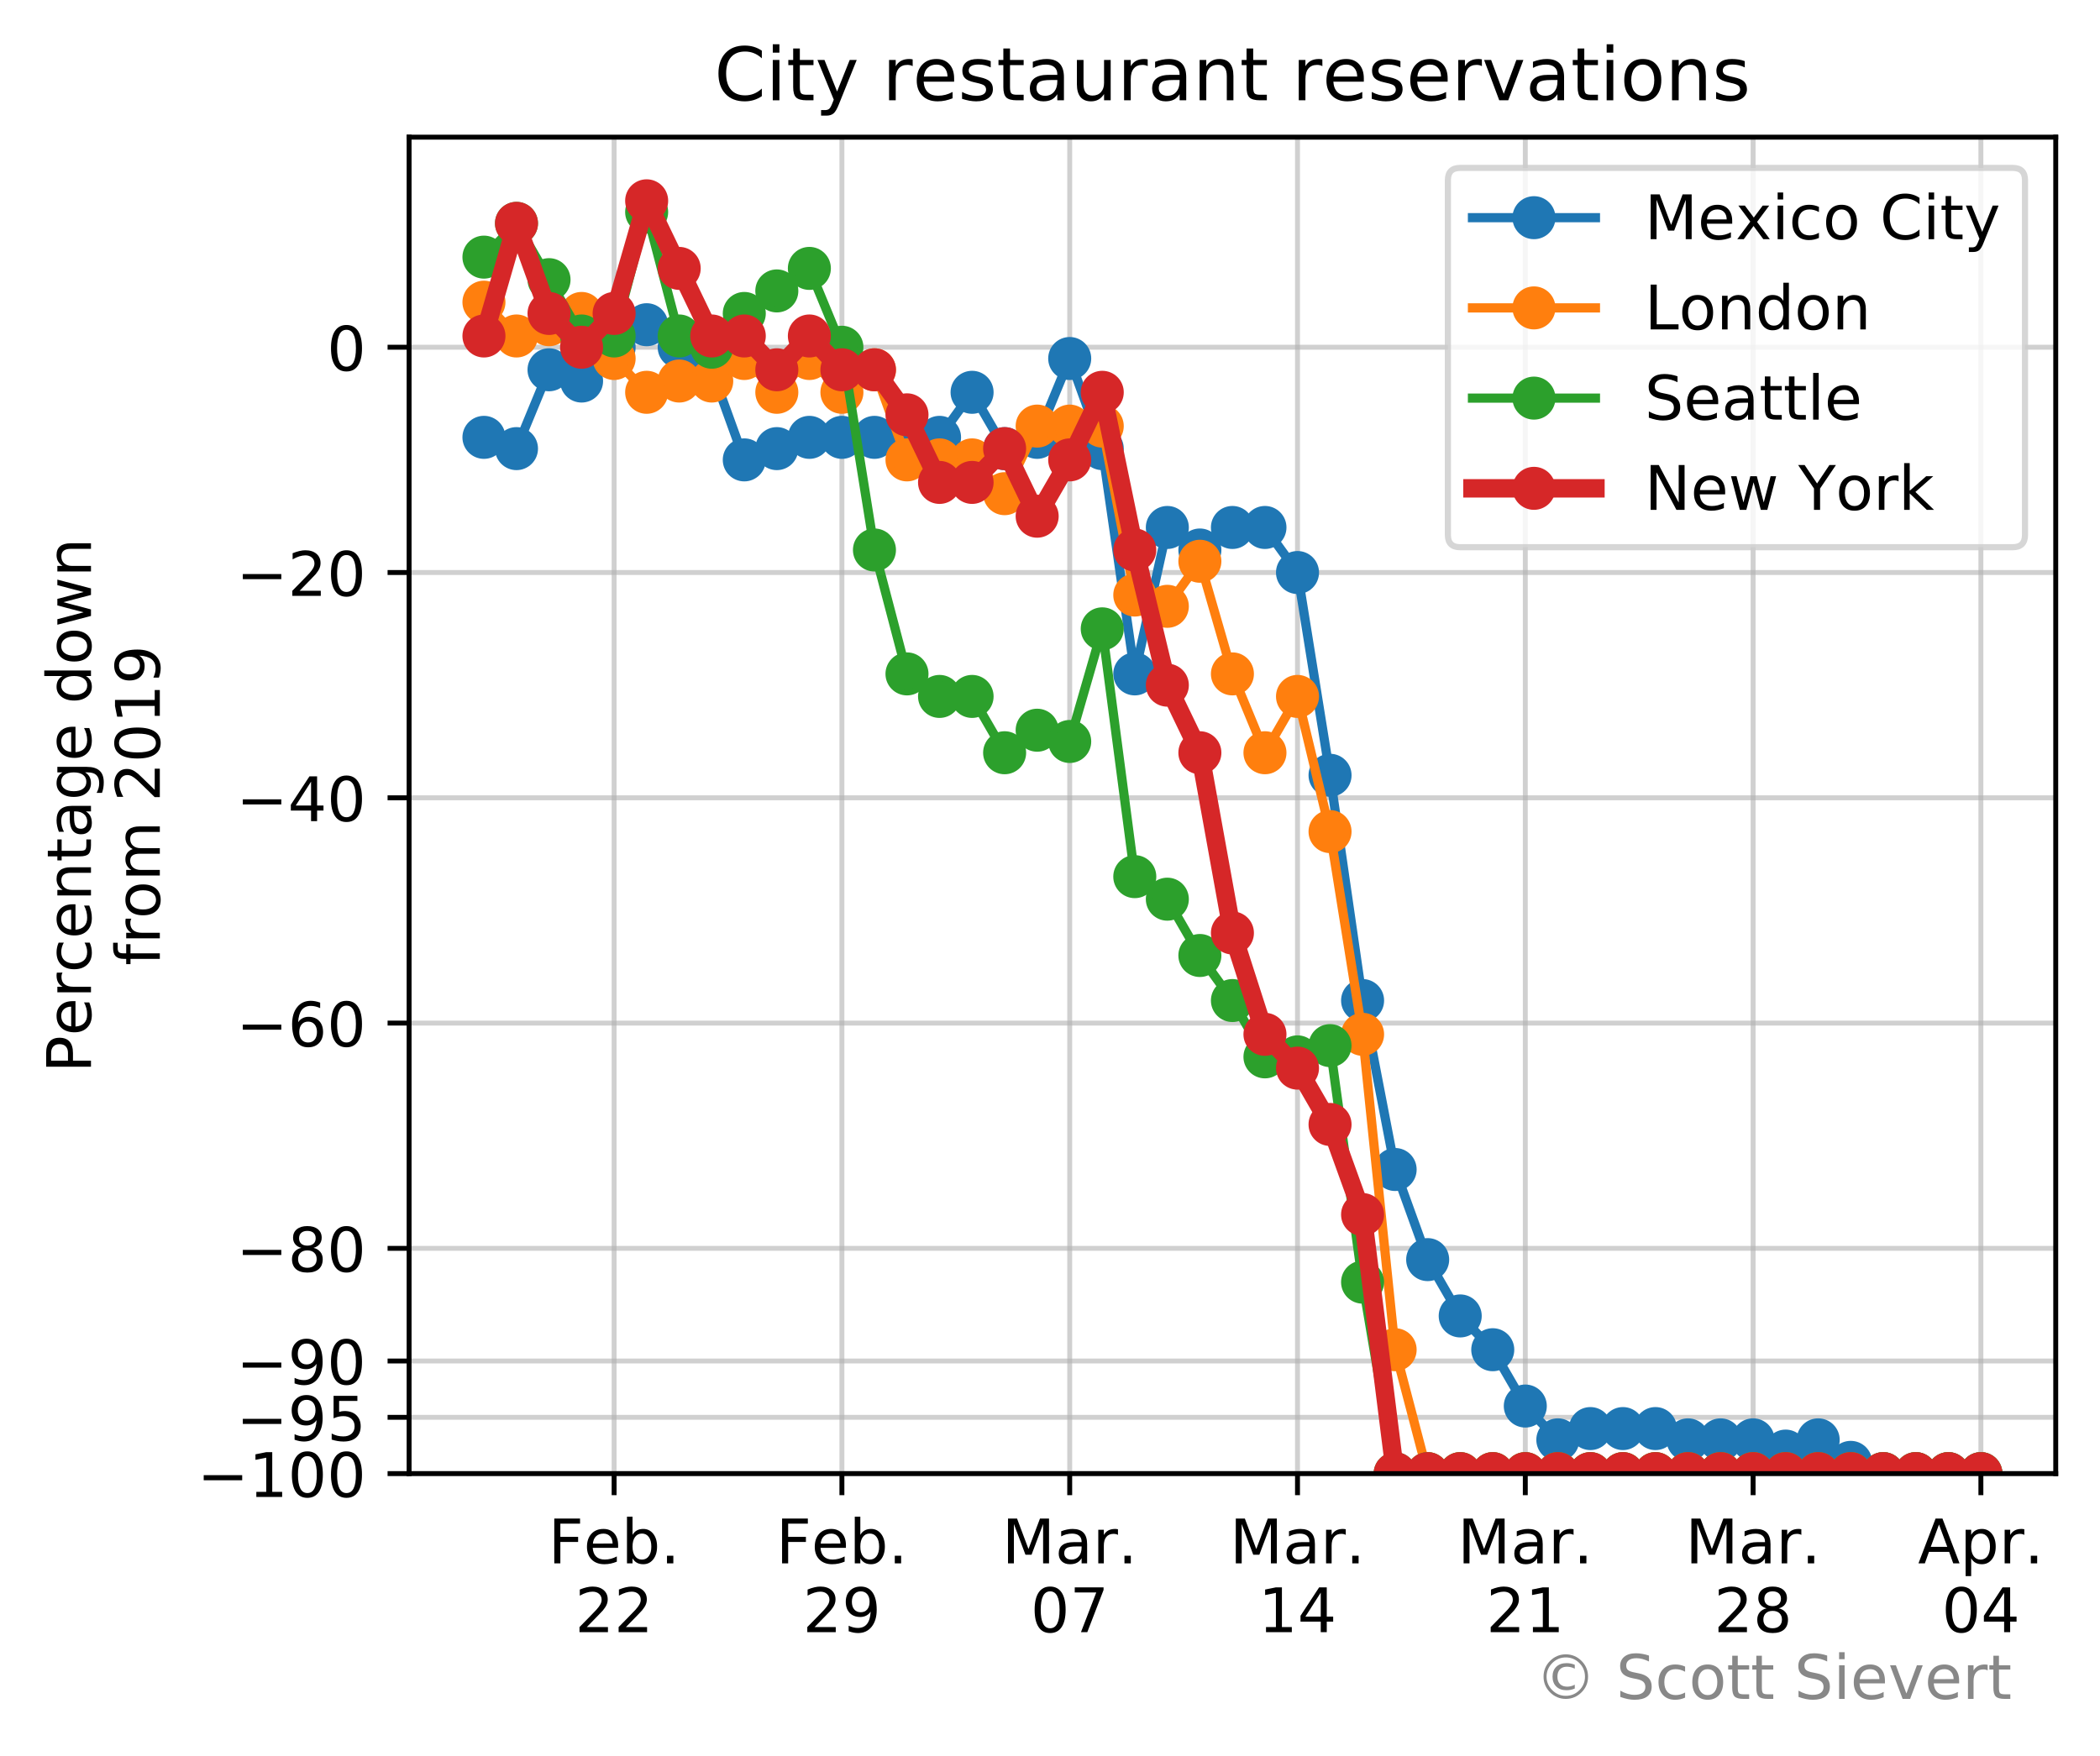 <?xml version="1.0" encoding="utf-8" standalone="no"?>
<!DOCTYPE svg PUBLIC "-//W3C//DTD SVG 1.1//EN"
  "http://www.w3.org/Graphics/SVG/1.1/DTD/svg11.dtd">
<!-- Created with matplotlib (https://matplotlib.org/) -->
<svg height="285.69pt" version="1.1" viewBox="0 0 341.583 285.69" width="341.583pt" xmlns="http://www.w3.org/2000/svg" xmlns:xlink="http://www.w3.org/1999/xlink">
 <defs>
  <style type="text/css">
*{stroke-linecap:butt;stroke-linejoin:round;}
  </style>
 </defs>
 <g id="figure_1">
  <g id="patch_1">
   <path d="M 0 285.69 
L 341.583 285.69 
L 341.583 0 
L 0 0 
z
" style="fill:#ffffff;"/>
  </g>
  <g id="axes_1">
   <g id="patch_2">
    <path d="M 66.543 239.758 
L 334.383 239.758 
L 334.383 22.318 
L 66.543 22.318 
z
" style="fill:#ffffff;"/>
   </g>
   <g id="matplotlib.axis_1">
    <g id="xtick_1">
     <g id="line2d_1">
      <path clip-path="url(#p32902c755c)" d="M 99.891 239.758 
L 99.891 22.318 
" style="fill:none;stroke:#b0b0b0;stroke-linecap:square;stroke-opacity:0.6;stroke-width:0.8;"/>
     </g>
     <g id="line2d_2">
      <defs>
       <path d="M 0 0 
L 0 3.5 
" id="m36669056c1" style="stroke:#000000;stroke-width:0.8;"/>
      </defs>
      <g>
       <use style="stroke:#000000;stroke-width:0.8;" x="99.891" xlink:href="#m36669056c1" y="239.758"/>
      </g>
     </g>
     <g id="text_1">
      <!-- Feb. -->
      <defs>
       <path d="M 9.812 72.906 
L 51.703 72.906 
L 51.703 64.594 
L 19.672 64.594 
L 19.672 43.109 
L 48.578 43.109 
L 48.578 34.812 
L 19.672 34.812 
L 19.672 0 
L 9.812 0 
z
" id="DejaVuSans-70"/>
       <path d="M 56.203 29.594 
L 56.203 25.203 
L 14.891 25.203 
Q 15.484 15.922 20.484 11.062 
Q 25.484 6.203 34.422 6.203 
Q 39.594 6.203 44.453 7.469 
Q 49.312 8.734 54.109 11.281 
L 54.109 2.781 
Q 49.266 0.734 44.188 -0.344 
Q 39.109 -1.422 33.891 -1.422 
Q 20.797 -1.422 13.156 6.188 
Q 5.516 13.812 5.516 26.812 
Q 5.516 40.234 12.766 48.109 
Q 20.016 56 32.328 56 
Q 43.359 56 49.781 48.891 
Q 56.203 41.797 56.203 29.594 
z
M 47.219 32.234 
Q 47.125 39.594 43.094 43.984 
Q 39.062 48.391 32.422 48.391 
Q 24.906 48.391 20.391 44.141 
Q 15.875 39.891 15.188 32.172 
z
" id="DejaVuSans-101"/>
       <path d="M 48.688 27.297 
Q 48.688 37.203 44.609 42.844 
Q 40.531 48.484 33.406 48.484 
Q 26.266 48.484 22.188 42.844 
Q 18.109 37.203 18.109 27.297 
Q 18.109 17.391 22.188 11.75 
Q 26.266 6.109 33.406 6.109 
Q 40.531 6.109 44.609 11.75 
Q 48.688 17.391 48.688 27.297 
z
M 18.109 46.391 
Q 20.953 51.266 25.266 53.625 
Q 29.594 56 35.594 56 
Q 45.562 56 51.781 48.094 
Q 58.016 40.188 58.016 27.297 
Q 58.016 14.406 51.781 6.484 
Q 45.562 -1.422 35.594 -1.422 
Q 29.594 -1.422 25.266 0.953 
Q 20.953 3.328 18.109 8.203 
L 18.109 0 
L 9.078 0 
L 9.078 75.984 
L 18.109 75.984 
z
" id="DejaVuSans-98"/>
       <path d="M 10.688 12.406 
L 21 12.406 
L 21 0 
L 10.688 0 
z
" id="DejaVuSans-46"/>
      </defs>
      <g transform="translate(89.179 254.357)scale(0.1 -0.1)">
       <use xlink:href="#DejaVuSans-70"/>
       <use x="57.441" xlink:href="#DejaVuSans-101"/>
       <use x="118.965" xlink:href="#DejaVuSans-98"/>
       <use x="182.441" xlink:href="#DejaVuSans-46"/>
      </g>
      <!-- 22 -->
      <defs>
       <path d="M 19.188 8.297 
L 53.609 8.297 
L 53.609 0 
L 7.328 0 
L 7.328 8.297 
Q 12.938 14.109 22.625 23.891 
Q 32.328 33.688 34.812 36.531 
Q 39.547 41.844 41.422 45.531 
Q 43.312 49.219 43.312 52.781 
Q 43.312 58.594 39.234 62.25 
Q 35.156 65.922 28.609 65.922 
Q 23.969 65.922 18.812 64.312 
Q 13.672 62.703 7.812 59.422 
L 7.812 69.391 
Q 13.766 71.781 18.938 73 
Q 24.125 74.219 28.422 74.219 
Q 39.75 74.219 46.484 68.547 
Q 53.219 62.891 53.219 53.422 
Q 53.219 48.922 51.531 44.891 
Q 49.859 40.875 45.406 35.406 
Q 44.188 33.984 37.641 27.219 
Q 31.109 20.453 19.188 8.297 
z
" id="DejaVuSans-50"/>
      </defs>
      <g transform="translate(93.528 265.554)scale(0.1 -0.1)">
       <use xlink:href="#DejaVuSans-50"/>
       <use x="63.623" xlink:href="#DejaVuSans-50"/>
      </g>
     </g>
    </g>
    <g id="xtick_2">
     <g id="line2d_3">
      <path clip-path="url(#p32902c755c)" d="M 136.944 239.758 
L 136.944 22.318 
" style="fill:none;stroke:#b0b0b0;stroke-linecap:square;stroke-opacity:0.6;stroke-width:0.8;"/>
     </g>
     <g id="line2d_4">
      <g>
       <use style="stroke:#000000;stroke-width:0.8;" x="136.944" xlink:href="#m36669056c1" y="239.758"/>
      </g>
     </g>
     <g id="text_2">
      <!-- Feb. -->
      <g transform="translate(126.232 254.357)scale(0.1 -0.1)">
       <use xlink:href="#DejaVuSans-70"/>
       <use x="57.441" xlink:href="#DejaVuSans-101"/>
       <use x="118.965" xlink:href="#DejaVuSans-98"/>
       <use x="182.441" xlink:href="#DejaVuSans-46"/>
      </g>
      <!-- 29 -->
      <defs>
       <path d="M 10.984 1.516 
L 10.984 10.5 
Q 14.703 8.734 18.5 7.812 
Q 22.312 6.891 25.984 6.891 
Q 35.75 6.891 40.891 13.453 
Q 46.047 20.016 46.781 33.406 
Q 43.953 29.203 39.594 26.953 
Q 35.25 24.703 29.984 24.703 
Q 19.047 24.703 12.672 31.312 
Q 6.297 37.938 6.297 49.422 
Q 6.297 60.641 12.938 67.422 
Q 19.578 74.219 30.609 74.219 
Q 43.266 74.219 49.922 64.516 
Q 56.594 54.828 56.594 36.375 
Q 56.594 19.141 48.406 8.859 
Q 40.234 -1.422 26.422 -1.422 
Q 22.703 -1.422 18.891 -0.688 
Q 15.094 0.047 10.984 1.516 
z
M 30.609 32.422 
Q 37.25 32.422 41.125 36.953 
Q 45.016 41.5 45.016 49.422 
Q 45.016 57.281 41.125 61.844 
Q 37.25 66.406 30.609 66.406 
Q 23.969 66.406 20.094 61.844 
Q 16.219 57.281 16.219 49.422 
Q 16.219 41.5 20.094 36.953 
Q 23.969 32.422 30.609 32.422 
z
" id="DejaVuSans-57"/>
      </defs>
      <g transform="translate(130.581 265.554)scale(0.1 -0.1)">
       <use xlink:href="#DejaVuSans-50"/>
       <use x="63.623" xlink:href="#DejaVuSans-57"/>
      </g>
     </g>
    </g>
    <g id="xtick_3">
     <g id="line2d_5">
      <path clip-path="url(#p32902c755c)" d="M 173.997 239.758 
L 173.997 22.318 
" style="fill:none;stroke:#b0b0b0;stroke-linecap:square;stroke-opacity:0.6;stroke-width:0.8;"/>
     </g>
     <g id="line2d_6">
      <g>
       <use style="stroke:#000000;stroke-width:0.8;" x="173.997" xlink:href="#m36669056c1" y="239.758"/>
      </g>
     </g>
     <g id="text_3">
      <!-- Mar. -->
      <defs>
       <path d="M 9.812 72.906 
L 24.516 72.906 
L 43.109 23.297 
L 61.812 72.906 
L 76.516 72.906 
L 76.516 0 
L 66.891 0 
L 66.891 64.016 
L 48.094 14.016 
L 38.188 14.016 
L 19.391 64.016 
L 19.391 0 
L 9.812 0 
z
" id="DejaVuSans-77"/>
       <path d="M 34.281 27.484 
Q 23.391 27.484 19.188 25 
Q 14.984 22.516 14.984 16.5 
Q 14.984 11.719 18.141 8.906 
Q 21.297 6.109 26.703 6.109 
Q 34.188 6.109 38.703 11.406 
Q 43.219 16.703 43.219 25.484 
L 43.219 27.484 
z
M 52.203 31.203 
L 52.203 0 
L 43.219 0 
L 43.219 8.297 
Q 40.141 3.328 35.547 0.953 
Q 30.953 -1.422 24.312 -1.422 
Q 15.922 -1.422 10.953 3.297 
Q 6 8.016 6 15.922 
Q 6 25.141 12.172 29.828 
Q 18.359 34.516 30.609 34.516 
L 43.219 34.516 
L 43.219 35.406 
Q 43.219 41.609 39.141 45 
Q 35.062 48.391 27.688 48.391 
Q 23 48.391 18.547 47.266 
Q 14.109 46.141 10.016 43.891 
L 10.016 52.203 
Q 14.938 54.109 19.578 55.047 
Q 24.219 56 28.609 56 
Q 40.484 56 46.344 49.844 
Q 52.203 43.703 52.203 31.203 
z
" id="DejaVuSans-97"/>
       <path d="M 41.109 46.297 
Q 39.594 47.172 37.812 47.578 
Q 36.031 48 33.891 48 
Q 26.266 48 22.188 43.047 
Q 18.109 38.094 18.109 28.812 
L 18.109 0 
L 9.078 0 
L 9.078 54.688 
L 18.109 54.688 
L 18.109 46.188 
Q 20.953 51.172 25.484 53.578 
Q 30.031 56 36.531 56 
Q 37.453 56 38.578 55.875 
Q 39.703 55.766 41.062 55.516 
z
" id="DejaVuSans-114"/>
      </defs>
      <g transform="translate(162.981 254.357)scale(0.1 -0.1)">
       <use xlink:href="#DejaVuSans-77"/>
       <use x="86.279" xlink:href="#DejaVuSans-97"/>
       <use x="147.559" xlink:href="#DejaVuSans-114"/>
       <use x="188.531" xlink:href="#DejaVuSans-46"/>
      </g>
      <!-- 07 -->
      <defs>
       <path d="M 31.781 66.406 
Q 24.172 66.406 20.328 58.906 
Q 16.5 51.422 16.5 36.375 
Q 16.5 21.391 20.328 13.891 
Q 24.172 6.391 31.781 6.391 
Q 39.453 6.391 43.281 13.891 
Q 47.125 21.391 47.125 36.375 
Q 47.125 51.422 43.281 58.906 
Q 39.453 66.406 31.781 66.406 
z
M 31.781 74.219 
Q 44.047 74.219 50.516 64.516 
Q 56.984 54.828 56.984 36.375 
Q 56.984 17.969 50.516 8.266 
Q 44.047 -1.422 31.781 -1.422 
Q 19.531 -1.422 13.062 8.266 
Q 6.594 17.969 6.594 36.375 
Q 6.594 54.828 13.062 64.516 
Q 19.531 74.219 31.781 74.219 
z
" id="DejaVuSans-48"/>
       <path d="M 8.203 72.906 
L 55.078 72.906 
L 55.078 68.703 
L 28.609 0 
L 18.312 0 
L 43.219 64.594 
L 8.203 64.594 
z
" id="DejaVuSans-55"/>
      </defs>
      <g transform="translate(167.634 265.554)scale(0.1 -0.1)">
       <use xlink:href="#DejaVuSans-48"/>
       <use x="63.623" xlink:href="#DejaVuSans-55"/>
      </g>
     </g>
    </g>
    <g id="xtick_4">
     <g id="line2d_7">
      <path clip-path="url(#p32902c755c)" d="M 211.05 239.758 
L 211.05 22.318 
" style="fill:none;stroke:#b0b0b0;stroke-linecap:square;stroke-opacity:0.6;stroke-width:0.8;"/>
     </g>
     <g id="line2d_8">
      <g>
       <use style="stroke:#000000;stroke-width:0.8;" x="211.05" xlink:href="#m36669056c1" y="239.758"/>
      </g>
     </g>
     <g id="text_4">
      <!-- Mar. -->
      <g transform="translate(200.034 254.357)scale(0.1 -0.1)">
       <use xlink:href="#DejaVuSans-77"/>
       <use x="86.279" xlink:href="#DejaVuSans-97"/>
       <use x="147.559" xlink:href="#DejaVuSans-114"/>
       <use x="188.531" xlink:href="#DejaVuSans-46"/>
      </g>
      <!-- 14 -->
      <defs>
       <path d="M 12.406 8.297 
L 28.516 8.297 
L 28.516 63.922 
L 10.984 60.406 
L 10.984 69.391 
L 28.422 72.906 
L 38.281 72.906 
L 38.281 8.297 
L 54.391 8.297 
L 54.391 0 
L 12.406 0 
z
" id="DejaVuSans-49"/>
       <path d="M 37.797 64.312 
L 12.891 25.391 
L 37.797 25.391 
z
M 35.203 72.906 
L 47.609 72.906 
L 47.609 25.391 
L 58.016 25.391 
L 58.016 17.188 
L 47.609 17.188 
L 47.609 0 
L 37.797 0 
L 37.797 17.188 
L 4.891 17.188 
L 4.891 26.703 
z
" id="DejaVuSans-52"/>
      </defs>
      <g transform="translate(204.687 265.554)scale(0.1 -0.1)">
       <use xlink:href="#DejaVuSans-49"/>
       <use x="63.623" xlink:href="#DejaVuSans-52"/>
      </g>
     </g>
    </g>
    <g id="xtick_5">
     <g id="line2d_9">
      <path clip-path="url(#p32902c755c)" d="M 248.103 239.758 
L 248.103 22.318 
" style="fill:none;stroke:#b0b0b0;stroke-linecap:square;stroke-opacity:0.6;stroke-width:0.8;"/>
     </g>
     <g id="line2d_10">
      <g>
       <use style="stroke:#000000;stroke-width:0.8;" x="248.103" xlink:href="#m36669056c1" y="239.758"/>
      </g>
     </g>
     <g id="text_5">
      <!-- Mar. -->
      <g transform="translate(237.087 254.357)scale(0.1 -0.1)">
       <use xlink:href="#DejaVuSans-77"/>
       <use x="86.279" xlink:href="#DejaVuSans-97"/>
       <use x="147.559" xlink:href="#DejaVuSans-114"/>
       <use x="188.531" xlink:href="#DejaVuSans-46"/>
      </g>
      <!-- 21 -->
      <g transform="translate(241.74 265.554)scale(0.1 -0.1)">
       <use xlink:href="#DejaVuSans-50"/>
       <use x="63.623" xlink:href="#DejaVuSans-49"/>
      </g>
     </g>
    </g>
    <g id="xtick_6">
     <g id="line2d_11">
      <path clip-path="url(#p32902c755c)" d="M 285.156 239.758 
L 285.156 22.318 
" style="fill:none;stroke:#b0b0b0;stroke-linecap:square;stroke-opacity:0.6;stroke-width:0.8;"/>
     </g>
     <g id="line2d_12">
      <g>
       <use style="stroke:#000000;stroke-width:0.8;" x="285.156" xlink:href="#m36669056c1" y="239.758"/>
      </g>
     </g>
     <g id="text_6">
      <!-- Mar. -->
      <g transform="translate(274.14 254.357)scale(0.1 -0.1)">
       <use xlink:href="#DejaVuSans-77"/>
       <use x="86.279" xlink:href="#DejaVuSans-97"/>
       <use x="147.559" xlink:href="#DejaVuSans-114"/>
       <use x="188.531" xlink:href="#DejaVuSans-46"/>
      </g>
      <!-- 28 -->
      <defs>
       <path d="M 31.781 34.625 
Q 24.75 34.625 20.719 30.859 
Q 16.703 27.094 16.703 20.516 
Q 16.703 13.922 20.719 10.156 
Q 24.75 6.391 31.781 6.391 
Q 38.812 6.391 42.859 10.172 
Q 46.922 13.969 46.922 20.516 
Q 46.922 27.094 42.891 30.859 
Q 38.875 34.625 31.781 34.625 
z
M 21.922 38.812 
Q 15.578 40.375 12.031 44.719 
Q 8.5 49.078 8.5 55.328 
Q 8.5 64.062 14.719 69.141 
Q 20.953 74.219 31.781 74.219 
Q 42.672 74.219 48.875 69.141 
Q 55.078 64.062 55.078 55.328 
Q 55.078 49.078 51.531 44.719 
Q 48 40.375 41.703 38.812 
Q 48.828 37.156 52.797 32.312 
Q 56.781 27.484 56.781 20.516 
Q 56.781 9.906 50.312 4.234 
Q 43.844 -1.422 31.781 -1.422 
Q 19.734 -1.422 13.25 4.234 
Q 6.781 9.906 6.781 20.516 
Q 6.781 27.484 10.781 32.312 
Q 14.797 37.156 21.922 38.812 
z
M 18.312 54.391 
Q 18.312 48.734 21.844 45.562 
Q 25.391 42.391 31.781 42.391 
Q 38.141 42.391 41.719 45.562 
Q 45.312 48.734 45.312 54.391 
Q 45.312 60.062 41.719 63.234 
Q 38.141 66.406 31.781 66.406 
Q 25.391 66.406 21.844 63.234 
Q 18.312 60.062 18.312 54.391 
z
" id="DejaVuSans-56"/>
      </defs>
      <g transform="translate(278.793 265.554)scale(0.1 -0.1)">
       <use xlink:href="#DejaVuSans-50"/>
       <use x="63.623" xlink:href="#DejaVuSans-56"/>
      </g>
     </g>
    </g>
    <g id="xtick_7">
     <g id="line2d_13">
      <path clip-path="url(#p32902c755c)" d="M 322.209 239.758 
L 322.209 22.318 
" style="fill:none;stroke:#b0b0b0;stroke-linecap:square;stroke-opacity:0.6;stroke-width:0.8;"/>
     </g>
     <g id="line2d_14">
      <g>
       <use style="stroke:#000000;stroke-width:0.8;" x="322.209" xlink:href="#m36669056c1" y="239.758"/>
      </g>
     </g>
     <g id="text_7">
      <!-- Apr. -->
      <defs>
       <path d="M 34.188 63.188 
L 20.797 26.906 
L 47.609 26.906 
z
M 28.609 72.906 
L 39.797 72.906 
L 67.578 0 
L 57.328 0 
L 50.688 18.703 
L 17.828 18.703 
L 11.188 0 
L 0.781 0 
z
" id="DejaVuSans-65"/>
       <path d="M 18.109 8.203 
L 18.109 -20.797 
L 9.078 -20.797 
L 9.078 54.688 
L 18.109 54.688 
L 18.109 46.391 
Q 20.953 51.266 25.266 53.625 
Q 29.594 56 35.594 56 
Q 45.562 56 51.781 48.094 
Q 58.016 40.188 58.016 27.297 
Q 58.016 14.406 51.781 6.484 
Q 45.562 -1.422 35.594 -1.422 
Q 29.594 -1.422 25.266 0.953 
Q 20.953 3.328 18.109 8.203 
z
M 48.688 27.297 
Q 48.688 37.203 44.609 42.844 
Q 40.531 48.484 33.406 48.484 
Q 26.266 48.484 22.188 42.844 
Q 18.109 37.203 18.109 27.297 
Q 18.109 17.391 22.188 11.75 
Q 26.266 6.109 33.406 6.109 
Q 40.531 6.109 44.609 11.75 
Q 48.688 17.391 48.688 27.297 
z
" id="DejaVuSans-112"/>
      </defs>
      <g transform="translate(311.977 254.357)scale(0.1 -0.1)">
       <use xlink:href="#DejaVuSans-65"/>
       <use x="68.408" xlink:href="#DejaVuSans-112"/>
       <use x="131.885" xlink:href="#DejaVuSans-114"/>
       <use x="172.857" xlink:href="#DejaVuSans-46"/>
      </g>
      <!-- 04 -->
      <g transform="translate(315.846 265.554)scale(0.1 -0.1)">
       <use xlink:href="#DejaVuSans-48"/>
       <use x="63.623" xlink:href="#DejaVuSans-52"/>
      </g>
     </g>
    </g>
   </g>
   <g id="matplotlib.axis_2">
    <g id="ytick_1">
     <g id="line2d_15">
      <path clip-path="url(#p32902c755c)" d="M 66.543 56.496 
L 334.383 56.496 
" style="fill:none;stroke:#b0b0b0;stroke-linecap:square;stroke-opacity:0.6;stroke-width:0.8;"/>
     </g>
     <g id="line2d_16">
      <defs>
       <path d="M 0 0 
L -3.5 0 
" id="m4c526640ea" style="stroke:#000000;stroke-width:0.8;"/>
      </defs>
      <g>
       <use style="stroke:#000000;stroke-width:0.8;" x="66.543" xlink:href="#m4c526640ea" y="56.496"/>
      </g>
     </g>
     <g id="text_8">
      <!-- 0 -->
      <g transform="translate(53.181 60.296)scale(0.1 -0.1)">
       <use xlink:href="#DejaVuSans-48"/>
      </g>
     </g>
    </g>
    <g id="ytick_2">
     <g id="line2d_17">
      <path clip-path="url(#p32902c755c)" d="M 66.543 93.149 
L 334.383 93.149 
" style="fill:none;stroke:#b0b0b0;stroke-linecap:square;stroke-opacity:0.6;stroke-width:0.8;"/>
     </g>
     <g id="line2d_18">
      <g>
       <use style="stroke:#000000;stroke-width:0.8;" x="66.543" xlink:href="#m4c526640ea" y="93.149"/>
      </g>
     </g>
     <g id="text_9">
      <!-- −20 -->
      <defs>
       <path d="M 10.594 35.5 
L 73.188 35.5 
L 73.188 27.203 
L 10.594 27.203 
z
" id="DejaVuSans-8722"/>
      </defs>
      <g transform="translate(38.438 96.948)scale(0.1 -0.1)">
       <use xlink:href="#DejaVuSans-8722"/>
       <use x="83.789" xlink:href="#DejaVuSans-50"/>
       <use x="147.412" xlink:href="#DejaVuSans-48"/>
      </g>
     </g>
    </g>
    <g id="ytick_3">
     <g id="line2d_19">
      <path clip-path="url(#p32902c755c)" d="M 66.543 129.801 
L 334.383 129.801 
" style="fill:none;stroke:#b0b0b0;stroke-linecap:square;stroke-opacity:0.6;stroke-width:0.8;"/>
     </g>
     <g id="line2d_20">
      <g>
       <use style="stroke:#000000;stroke-width:0.8;" x="66.543" xlink:href="#m4c526640ea" y="129.801"/>
      </g>
     </g>
     <g id="text_10">
      <!-- −40 -->
      <g transform="translate(38.438 133.6)scale(0.1 -0.1)">
       <use xlink:href="#DejaVuSans-8722"/>
       <use x="83.789" xlink:href="#DejaVuSans-52"/>
       <use x="147.412" xlink:href="#DejaVuSans-48"/>
      </g>
     </g>
    </g>
    <g id="ytick_4">
     <g id="line2d_21">
      <path clip-path="url(#p32902c755c)" d="M 66.543 166.453 
L 334.383 166.453 
" style="fill:none;stroke:#b0b0b0;stroke-linecap:square;stroke-opacity:0.6;stroke-width:0.8;"/>
     </g>
     <g id="line2d_22">
      <g>
       <use style="stroke:#000000;stroke-width:0.8;" x="66.543" xlink:href="#m4c526640ea" y="166.453"/>
      </g>
     </g>
     <g id="text_11">
      <!-- −60 -->
      <defs>
       <path d="M 33.016 40.375 
Q 26.375 40.375 22.484 35.828 
Q 18.609 31.297 18.609 23.391 
Q 18.609 15.531 22.484 10.953 
Q 26.375 6.391 33.016 6.391 
Q 39.656 6.391 43.531 10.953 
Q 47.406 15.531 47.406 23.391 
Q 47.406 31.297 43.531 35.828 
Q 39.656 40.375 33.016 40.375 
z
M 52.594 71.297 
L 52.594 62.312 
Q 48.875 64.062 45.094 64.984 
Q 41.312 65.922 37.594 65.922 
Q 27.828 65.922 22.672 59.328 
Q 17.531 52.734 16.797 39.406 
Q 19.672 43.656 24.016 45.922 
Q 28.375 48.188 33.594 48.188 
Q 44.578 48.188 50.953 41.516 
Q 57.328 34.859 57.328 23.391 
Q 57.328 12.156 50.688 5.359 
Q 44.047 -1.422 33.016 -1.422 
Q 20.359 -1.422 13.672 8.266 
Q 6.984 17.969 6.984 36.375 
Q 6.984 53.656 15.188 63.938 
Q 23.391 74.219 37.203 74.219 
Q 40.922 74.219 44.703 73.484 
Q 48.484 72.75 52.594 71.297 
z
" id="DejaVuSans-54"/>
      </defs>
      <g transform="translate(38.438 170.253)scale(0.1 -0.1)">
       <use xlink:href="#DejaVuSans-8722"/>
       <use x="83.789" xlink:href="#DejaVuSans-54"/>
       <use x="147.412" xlink:href="#DejaVuSans-48"/>
      </g>
     </g>
    </g>
    <g id="ytick_5">
     <g id="line2d_23">
      <path clip-path="url(#p32902c755c)" d="M 66.543 203.106 
L 334.383 203.106 
" style="fill:none;stroke:#b0b0b0;stroke-linecap:square;stroke-opacity:0.6;stroke-width:0.8;"/>
     </g>
     <g id="line2d_24">
      <g>
       <use style="stroke:#000000;stroke-width:0.8;" x="66.543" xlink:href="#m4c526640ea" y="203.106"/>
      </g>
     </g>
     <g id="text_12">
      <!-- −80 -->
      <g transform="translate(38.438 206.905)scale(0.1 -0.1)">
       <use xlink:href="#DejaVuSans-8722"/>
       <use x="83.789" xlink:href="#DejaVuSans-56"/>
       <use x="147.412" xlink:href="#DejaVuSans-48"/>
      </g>
     </g>
    </g>
    <g id="ytick_6">
     <g id="line2d_25">
      <path clip-path="url(#p32902c755c)" d="M 66.543 221.432 
L 334.383 221.432 
" style="fill:none;stroke:#b0b0b0;stroke-linecap:square;stroke-opacity:0.6;stroke-width:0.8;"/>
     </g>
     <g id="line2d_26">
      <g>
       <use style="stroke:#000000;stroke-width:0.8;" x="66.543" xlink:href="#m4c526640ea" y="221.432"/>
      </g>
     </g>
     <g id="text_13">
      <!-- −90 -->
      <g transform="translate(38.438 225.231)scale(0.1 -0.1)">
       <use xlink:href="#DejaVuSans-8722"/>
       <use x="83.789" xlink:href="#DejaVuSans-57"/>
       <use x="147.412" xlink:href="#DejaVuSans-48"/>
      </g>
     </g>
    </g>
    <g id="ytick_7">
     <g id="line2d_27">
      <path clip-path="url(#p32902c755c)" d="M 66.543 230.595 
L 334.383 230.595 
" style="fill:none;stroke:#b0b0b0;stroke-linecap:square;stroke-opacity:0.6;stroke-width:0.8;"/>
     </g>
     <g id="line2d_28">
      <g>
       <use style="stroke:#000000;stroke-width:0.8;" x="66.543" xlink:href="#m4c526640ea" y="230.595"/>
      </g>
     </g>
     <g id="text_14">
      <!-- −95 -->
      <defs>
       <path d="M 10.797 72.906 
L 49.516 72.906 
L 49.516 64.594 
L 19.828 64.594 
L 19.828 46.734 
Q 21.969 47.469 24.109 47.828 
Q 26.266 48.188 28.422 48.188 
Q 40.625 48.188 47.75 41.5 
Q 54.891 34.812 54.891 23.391 
Q 54.891 11.625 47.562 5.094 
Q 40.234 -1.422 26.906 -1.422 
Q 22.312 -1.422 17.547 -0.641 
Q 12.797 0.141 7.719 1.703 
L 7.719 11.625 
Q 12.109 9.234 16.797 8.062 
Q 21.484 6.891 26.703 6.891 
Q 35.156 6.891 40.078 11.328 
Q 45.016 15.766 45.016 23.391 
Q 45.016 31 40.078 35.438 
Q 35.156 39.891 26.703 39.891 
Q 22.75 39.891 18.812 39.016 
Q 14.891 38.141 10.797 36.281 
z
" id="DejaVuSans-53"/>
      </defs>
      <g transform="translate(38.438 234.394)scale(0.1 -0.1)">
       <use xlink:href="#DejaVuSans-8722"/>
       <use x="83.789" xlink:href="#DejaVuSans-57"/>
       <use x="147.412" xlink:href="#DejaVuSans-53"/>
      </g>
     </g>
    </g>
    <g id="ytick_8">
     <g id="line2d_29">
      <path clip-path="url(#p32902c755c)" d="M 66.543 239.758 
L 334.383 239.758 
" style="fill:none;stroke:#b0b0b0;stroke-linecap:square;stroke-opacity:0.6;stroke-width:0.8;"/>
     </g>
     <g id="line2d_30">
      <g>
       <use style="stroke:#000000;stroke-width:0.8;" x="66.543" xlink:href="#m4c526640ea" y="239.758"/>
      </g>
     </g>
     <g id="text_15">
      <!-- −100 -->
      <g transform="translate(32.076 243.557)scale(0.1 -0.1)">
       <use xlink:href="#DejaVuSans-8722"/>
       <use x="83.789" xlink:href="#DejaVuSans-49"/>
       <use x="147.412" xlink:href="#DejaVuSans-48"/>
       <use x="211.035" xlink:href="#DejaVuSans-48"/>
      </g>
     </g>
    </g>
    <g id="text_16">
     <!-- Percentage down -->
     <defs>
      <path d="M 19.672 64.797 
L 19.672 37.406 
L 32.078 37.406 
Q 38.969 37.406 42.719 40.969 
Q 46.484 44.531 46.484 51.125 
Q 46.484 57.672 42.719 61.234 
Q 38.969 64.797 32.078 64.797 
z
M 9.812 72.906 
L 32.078 72.906 
Q 44.344 72.906 50.609 67.359 
Q 56.891 61.812 56.891 51.125 
Q 56.891 40.328 50.609 34.812 
Q 44.344 29.297 32.078 29.297 
L 19.672 29.297 
L 19.672 0 
L 9.812 0 
z
" id="DejaVuSans-80"/>
      <path d="M 48.781 52.594 
L 48.781 44.188 
Q 44.969 46.297 41.141 47.344 
Q 37.312 48.391 33.406 48.391 
Q 24.656 48.391 19.812 42.844 
Q 14.984 37.312 14.984 27.297 
Q 14.984 17.281 19.812 11.734 
Q 24.656 6.203 33.406 6.203 
Q 37.312 6.203 41.141 7.25 
Q 44.969 8.297 48.781 10.406 
L 48.781 2.094 
Q 45.016 0.344 40.984 -0.531 
Q 36.969 -1.422 32.422 -1.422 
Q 20.062 -1.422 12.781 6.344 
Q 5.516 14.109 5.516 27.297 
Q 5.516 40.672 12.859 48.328 
Q 20.219 56 33.016 56 
Q 37.156 56 41.109 55.141 
Q 45.062 54.297 48.781 52.594 
z
" id="DejaVuSans-99"/>
      <path d="M 54.891 33.016 
L 54.891 0 
L 45.906 0 
L 45.906 32.719 
Q 45.906 40.484 42.875 44.328 
Q 39.844 48.188 33.797 48.188 
Q 26.516 48.188 22.312 43.547 
Q 18.109 38.922 18.109 30.906 
L 18.109 0 
L 9.078 0 
L 9.078 54.688 
L 18.109 54.688 
L 18.109 46.188 
Q 21.344 51.125 25.703 53.562 
Q 30.078 56 35.797 56 
Q 45.219 56 50.047 50.172 
Q 54.891 44.344 54.891 33.016 
z
" id="DejaVuSans-110"/>
      <path d="M 18.312 70.219 
L 18.312 54.688 
L 36.812 54.688 
L 36.812 47.703 
L 18.312 47.703 
L 18.312 18.016 
Q 18.312 11.328 20.141 9.422 
Q 21.969 7.516 27.594 7.516 
L 36.812 7.516 
L 36.812 0 
L 27.594 0 
Q 17.188 0 13.234 3.875 
Q 9.281 7.766 9.281 18.016 
L 9.281 47.703 
L 2.688 47.703 
L 2.688 54.688 
L 9.281 54.688 
L 9.281 70.219 
z
" id="DejaVuSans-116"/>
      <path d="M 45.406 27.984 
Q 45.406 37.75 41.375 43.109 
Q 37.359 48.484 30.078 48.484 
Q 22.859 48.484 18.828 43.109 
Q 14.797 37.75 14.797 27.984 
Q 14.797 18.266 18.828 12.891 
Q 22.859 7.516 30.078 7.516 
Q 37.359 7.516 41.375 12.891 
Q 45.406 18.266 45.406 27.984 
z
M 54.391 6.781 
Q 54.391 -7.172 48.188 -13.984 
Q 42 -20.797 29.203 -20.797 
Q 24.469 -20.797 20.266 -20.094 
Q 16.062 -19.391 12.109 -17.922 
L 12.109 -9.188 
Q 16.062 -11.328 19.922 -12.344 
Q 23.781 -13.375 27.781 -13.375 
Q 36.625 -13.375 41.016 -8.766 
Q 45.406 -4.156 45.406 5.172 
L 45.406 9.625 
Q 42.625 4.781 38.281 2.391 
Q 33.938 0 27.875 0 
Q 17.828 0 11.672 7.656 
Q 5.516 15.328 5.516 27.984 
Q 5.516 40.672 11.672 48.328 
Q 17.828 56 27.875 56 
Q 33.938 56 38.281 53.609 
Q 42.625 51.219 45.406 46.391 
L 45.406 54.688 
L 54.391 54.688 
z
" id="DejaVuSans-103"/>
      <path id="DejaVuSans-32"/>
      <path d="M 45.406 46.391 
L 45.406 75.984 
L 54.391 75.984 
L 54.391 0 
L 45.406 0 
L 45.406 8.203 
Q 42.578 3.328 38.25 0.953 
Q 33.938 -1.422 27.875 -1.422 
Q 17.969 -1.422 11.734 6.484 
Q 5.516 14.406 5.516 27.297 
Q 5.516 40.188 11.734 48.094 
Q 17.969 56 27.875 56 
Q 33.938 56 38.25 53.625 
Q 42.578 51.266 45.406 46.391 
z
M 14.797 27.297 
Q 14.797 17.391 18.875 11.75 
Q 22.953 6.109 30.078 6.109 
Q 37.203 6.109 41.297 11.75 
Q 45.406 17.391 45.406 27.297 
Q 45.406 37.203 41.297 42.844 
Q 37.203 48.484 30.078 48.484 
Q 22.953 48.484 18.875 42.844 
Q 14.797 37.203 14.797 27.297 
z
" id="DejaVuSans-100"/>
      <path d="M 30.609 48.391 
Q 23.391 48.391 19.188 42.75 
Q 14.984 37.109 14.984 27.297 
Q 14.984 17.484 19.156 11.844 
Q 23.344 6.203 30.609 6.203 
Q 37.797 6.203 41.984 11.859 
Q 46.188 17.531 46.188 27.297 
Q 46.188 37.016 41.984 42.703 
Q 37.797 48.391 30.609 48.391 
z
M 30.609 56 
Q 42.328 56 49.016 48.375 
Q 55.719 40.766 55.719 27.297 
Q 55.719 13.875 49.016 6.219 
Q 42.328 -1.422 30.609 -1.422 
Q 18.844 -1.422 12.172 6.219 
Q 5.516 13.875 5.516 27.297 
Q 5.516 40.766 12.172 48.375 
Q 18.844 56 30.609 56 
z
" id="DejaVuSans-111"/>
      <path d="M 4.203 54.688 
L 13.188 54.688 
L 24.422 12.016 
L 35.594 54.688 
L 46.188 54.688 
L 57.422 12.016 
L 68.609 54.688 
L 77.594 54.688 
L 63.281 0 
L 52.688 0 
L 40.922 44.828 
L 29.109 0 
L 18.5 0 
z
" id="DejaVuSans-119"/>
     </defs>
     <g transform="translate(14.798 174.531)rotate(-90)scale(0.1 -0.1)">
      <use xlink:href="#DejaVuSans-80"/>
      <use x="60.256" xlink:href="#DejaVuSans-101"/>
      <use x="121.779" xlink:href="#DejaVuSans-114"/>
      <use x="162.861" xlink:href="#DejaVuSans-99"/>
      <use x="217.842" xlink:href="#DejaVuSans-101"/>
      <use x="279.365" xlink:href="#DejaVuSans-110"/>
      <use x="342.744" xlink:href="#DejaVuSans-116"/>
      <use x="381.953" xlink:href="#DejaVuSans-97"/>
      <use x="443.232" xlink:href="#DejaVuSans-103"/>
      <use x="506.709" xlink:href="#DejaVuSans-101"/>
      <use x="568.232" xlink:href="#DejaVuSans-32"/>
      <use x="600.02" xlink:href="#DejaVuSans-100"/>
      <use x="663.496" xlink:href="#DejaVuSans-111"/>
      <use x="724.678" xlink:href="#DejaVuSans-119"/>
      <use x="806.465" xlink:href="#DejaVuSans-110"/>
     </g>
     <!-- from 2019 -->
     <defs>
      <path d="M 37.109 75.984 
L 37.109 68.5 
L 28.516 68.5 
Q 23.688 68.5 21.797 66.547 
Q 19.922 64.594 19.922 59.516 
L 19.922 54.688 
L 34.719 54.688 
L 34.719 47.703 
L 19.922 47.703 
L 19.922 0 
L 10.891 0 
L 10.891 47.703 
L 2.297 47.703 
L 2.297 54.688 
L 10.891 54.688 
L 10.891 58.5 
Q 10.891 67.625 15.141 71.797 
Q 19.391 75.984 28.609 75.984 
z
" id="DejaVuSans-102"/>
      <path d="M 52 44.188 
Q 55.375 50.25 60.062 53.125 
Q 64.75 56 71.094 56 
Q 79.641 56 84.281 50.016 
Q 88.922 44.047 88.922 33.016 
L 88.922 0 
L 79.891 0 
L 79.891 32.719 
Q 79.891 40.578 77.094 44.375 
Q 74.312 48.188 68.609 48.188 
Q 61.625 48.188 57.562 43.547 
Q 53.516 38.922 53.516 30.906 
L 53.516 0 
L 44.484 0 
L 44.484 32.719 
Q 44.484 40.625 41.703 44.406 
Q 38.922 48.188 33.109 48.188 
Q 26.219 48.188 22.156 43.531 
Q 18.109 38.875 18.109 30.906 
L 18.109 0 
L 9.078 0 
L 9.078 54.688 
L 18.109 54.688 
L 18.109 46.188 
Q 21.188 51.219 25.484 53.609 
Q 29.781 56 35.688 56 
Q 41.656 56 45.828 52.969 
Q 50 49.953 52 44.188 
z
" id="DejaVuSans-109"/>
     </defs>
     <g transform="translate(25.996 157.096)rotate(-90)scale(0.1 -0.1)">
      <use xlink:href="#DejaVuSans-102"/>
      <use x="35.205" xlink:href="#DejaVuSans-114"/>
      <use x="76.287" xlink:href="#DejaVuSans-111"/>
      <use x="137.469" xlink:href="#DejaVuSans-109"/>
      <use x="234.881" xlink:href="#DejaVuSans-32"/>
      <use x="266.668" xlink:href="#DejaVuSans-50"/>
      <use x="330.291" xlink:href="#DejaVuSans-48"/>
      <use x="393.914" xlink:href="#DejaVuSans-49"/>
      <use x="457.537" xlink:href="#DejaVuSans-57"/>
     </g>
    </g>
   </g>
   <g id="line2d_31">
    <path clip-path="url(#p32902c755c)" d="M 78.718 71.157 
L 84.011 72.99 
L 89.304 60.162 
L 94.598 61.994 
L 99.891 56.496 
L 105.184 52.831 
L 110.477 56.496 
L 115.771 60.162 
L 121.064 74.823 
L 126.357 72.99 
L 131.65 71.157 
L 136.944 71.157 
L 142.237 71.157 
L 147.53 71.157 
L 152.824 71.157 
L 158.117 63.827 
L 163.41 72.99 
L 168.703 71.157 
L 173.997 58.329 
L 179.29 72.99 
L 184.583 109.642 
L 189.877 85.818 
L 195.17 89.484 
L 200.463 85.818 
L 205.756 85.818 
L 211.05 93.149 
L 216.343 126.136 
L 221.636 162.788 
L 226.93 190.277 
L 232.223 204.938 
L 237.516 214.101 
L 242.809 219.599 
L 248.103 228.762 
L 253.396 234.26 
L 258.689 232.428 
L 263.982 232.428 
L 269.276 232.428 
L 274.569 234.26 
L 279.862 234.26 
L 285.156 234.26 
L 290.449 236.093 
L 295.742 234.26 
L 301.035 237.926 
L 306.329 239.758 
L 311.622 239.758 
L 316.915 239.758 
L 322.209 239.758 
" style="fill:none;stroke:#1f77b4;stroke-linecap:square;stroke-width:1.5;"/>
    <defs>
     <path d="M 0 3 
C 0.796 3 1.559 2.684 2.121 2.121 
C 2.684 1.559 3 0.796 3 0 
C 3 -0.796 2.684 -1.559 2.121 -2.121 
C 1.559 -2.684 0.796 -3 0 -3 
C -0.796 -3 -1.559 -2.684 -2.121 -2.121 
C -2.684 -1.559 -3 -0.796 -3 0 
C -3 0.796 -2.684 1.559 -2.121 2.121 
C -1.559 2.684 -0.796 3 0 3 
z
" id="mba5e552e33" style="stroke:#1f77b4;"/>
    </defs>
    <g clip-path="url(#p32902c755c)">
     <use style="fill:#1f77b4;stroke:#1f77b4;" x="78.718" xlink:href="#mba5e552e33" y="71.157"/>
     <use style="fill:#1f77b4;stroke:#1f77b4;" x="84.011" xlink:href="#mba5e552e33" y="72.99"/>
     <use style="fill:#1f77b4;stroke:#1f77b4;" x="89.304" xlink:href="#mba5e552e33" y="60.162"/>
     <use style="fill:#1f77b4;stroke:#1f77b4;" x="94.598" xlink:href="#mba5e552e33" y="61.994"/>
     <use style="fill:#1f77b4;stroke:#1f77b4;" x="99.891" xlink:href="#mba5e552e33" y="56.496"/>
     <use style="fill:#1f77b4;stroke:#1f77b4;" x="105.184" xlink:href="#mba5e552e33" y="52.831"/>
     <use style="fill:#1f77b4;stroke:#1f77b4;" x="110.477" xlink:href="#mba5e552e33" y="56.496"/>
     <use style="fill:#1f77b4;stroke:#1f77b4;" x="115.771" xlink:href="#mba5e552e33" y="60.162"/>
     <use style="fill:#1f77b4;stroke:#1f77b4;" x="121.064" xlink:href="#mba5e552e33" y="74.823"/>
     <use style="fill:#1f77b4;stroke:#1f77b4;" x="126.357" xlink:href="#mba5e552e33" y="72.99"/>
     <use style="fill:#1f77b4;stroke:#1f77b4;" x="131.65" xlink:href="#mba5e552e33" y="71.157"/>
     <use style="fill:#1f77b4;stroke:#1f77b4;" x="136.944" xlink:href="#mba5e552e33" y="71.157"/>
     <use style="fill:#1f77b4;stroke:#1f77b4;" x="142.237" xlink:href="#mba5e552e33" y="71.157"/>
     <use style="fill:#1f77b4;stroke:#1f77b4;" x="147.53" xlink:href="#mba5e552e33" y="71.157"/>
     <use style="fill:#1f77b4;stroke:#1f77b4;" x="152.824" xlink:href="#mba5e552e33" y="71.157"/>
     <use style="fill:#1f77b4;stroke:#1f77b4;" x="158.117" xlink:href="#mba5e552e33" y="63.827"/>
     <use style="fill:#1f77b4;stroke:#1f77b4;" x="163.41" xlink:href="#mba5e552e33" y="72.99"/>
     <use style="fill:#1f77b4;stroke:#1f77b4;" x="168.703" xlink:href="#mba5e552e33" y="71.157"/>
     <use style="fill:#1f77b4;stroke:#1f77b4;" x="173.997" xlink:href="#mba5e552e33" y="58.329"/>
     <use style="fill:#1f77b4;stroke:#1f77b4;" x="179.29" xlink:href="#mba5e552e33" y="72.99"/>
     <use style="fill:#1f77b4;stroke:#1f77b4;" x="184.583" xlink:href="#mba5e552e33" y="109.642"/>
     <use style="fill:#1f77b4;stroke:#1f77b4;" x="189.877" xlink:href="#mba5e552e33" y="85.818"/>
     <use style="fill:#1f77b4;stroke:#1f77b4;" x="195.17" xlink:href="#mba5e552e33" y="89.484"/>
     <use style="fill:#1f77b4;stroke:#1f77b4;" x="200.463" xlink:href="#mba5e552e33" y="85.818"/>
     <use style="fill:#1f77b4;stroke:#1f77b4;" x="205.756" xlink:href="#mba5e552e33" y="85.818"/>
     <use style="fill:#1f77b4;stroke:#1f77b4;" x="211.05" xlink:href="#mba5e552e33" y="93.149"/>
     <use style="fill:#1f77b4;stroke:#1f77b4;" x="216.343" xlink:href="#mba5e552e33" y="126.136"/>
     <use style="fill:#1f77b4;stroke:#1f77b4;" x="221.636" xlink:href="#mba5e552e33" y="162.788"/>
     <use style="fill:#1f77b4;stroke:#1f77b4;" x="226.93" xlink:href="#mba5e552e33" y="190.277"/>
     <use style="fill:#1f77b4;stroke:#1f77b4;" x="232.223" xlink:href="#mba5e552e33" y="204.938"/>
     <use style="fill:#1f77b4;stroke:#1f77b4;" x="237.516" xlink:href="#mba5e552e33" y="214.101"/>
     <use style="fill:#1f77b4;stroke:#1f77b4;" x="242.809" xlink:href="#mba5e552e33" y="219.599"/>
     <use style="fill:#1f77b4;stroke:#1f77b4;" x="248.103" xlink:href="#mba5e552e33" y="228.762"/>
     <use style="fill:#1f77b4;stroke:#1f77b4;" x="253.396" xlink:href="#mba5e552e33" y="234.26"/>
     <use style="fill:#1f77b4;stroke:#1f77b4;" x="258.689" xlink:href="#mba5e552e33" y="232.428"/>
     <use style="fill:#1f77b4;stroke:#1f77b4;" x="263.982" xlink:href="#mba5e552e33" y="232.428"/>
     <use style="fill:#1f77b4;stroke:#1f77b4;" x="269.276" xlink:href="#mba5e552e33" y="232.428"/>
     <use style="fill:#1f77b4;stroke:#1f77b4;" x="274.569" xlink:href="#mba5e552e33" y="234.26"/>
     <use style="fill:#1f77b4;stroke:#1f77b4;" x="279.862" xlink:href="#mba5e552e33" y="234.26"/>
     <use style="fill:#1f77b4;stroke:#1f77b4;" x="285.156" xlink:href="#mba5e552e33" y="234.26"/>
     <use style="fill:#1f77b4;stroke:#1f77b4;" x="290.449" xlink:href="#mba5e552e33" y="236.093"/>
     <use style="fill:#1f77b4;stroke:#1f77b4;" x="295.742" xlink:href="#mba5e552e33" y="234.26"/>
     <use style="fill:#1f77b4;stroke:#1f77b4;" x="301.035" xlink:href="#mba5e552e33" y="237.926"/>
     <use style="fill:#1f77b4;stroke:#1f77b4;" x="306.329" xlink:href="#mba5e552e33" y="239.758"/>
     <use style="fill:#1f77b4;stroke:#1f77b4;" x="311.622" xlink:href="#mba5e552e33" y="239.758"/>
     <use style="fill:#1f77b4;stroke:#1f77b4;" x="316.915" xlink:href="#mba5e552e33" y="239.758"/>
     <use style="fill:#1f77b4;stroke:#1f77b4;" x="322.209" xlink:href="#mba5e552e33" y="239.758"/>
    </g>
   </g>
   <g id="line2d_32">
    <path clip-path="url(#p32902c755c)" d="M 78.718 49.166 
L 84.011 54.664 
L 89.304 52.831 
L 94.598 50.999 
L 99.891 58.329 
L 105.184 63.827 
L 110.477 61.994 
L 115.771 61.994 
L 121.064 58.329 
L 126.357 63.827 
L 131.65 58.329 
L 136.944 63.827 
L 142.237 60.162 
L 147.53 74.823 
L 152.824 74.823 
L 158.117 74.823 
L 163.41 80.32 
L 168.703 69.325 
L 173.997 69.325 
L 179.29 69.325 
L 184.583 96.814 
L 189.877 98.647 
L 195.17 91.316 
L 200.463 109.642 
L 205.756 122.471 
L 211.05 113.308 
L 216.343 135.299 
L 221.636 168.286 
L 226.93 219.599 
L 232.223 239.758 
L 237.516 239.758 
L 242.809 239.758 
L 248.103 239.758 
L 253.396 239.758 
L 258.689 239.758 
L 263.982 239.758 
L 269.276 239.758 
L 274.569 239.758 
L 279.862 239.758 
L 285.156 239.758 
L 290.449 239.758 
L 295.742 239.758 
L 301.035 239.758 
L 306.329 239.758 
L 311.622 239.758 
L 316.915 239.758 
L 322.209 239.758 
" style="fill:none;stroke:#ff7f0e;stroke-linecap:square;stroke-width:1.5;"/>
    <defs>
     <path d="M 0 3 
C 0.796 3 1.559 2.684 2.121 2.121 
C 2.684 1.559 3 0.796 3 0 
C 3 -0.796 2.684 -1.559 2.121 -2.121 
C 1.559 -2.684 0.796 -3 0 -3 
C -0.796 -3 -1.559 -2.684 -2.121 -2.121 
C -2.684 -1.559 -3 -0.796 -3 0 
C -3 0.796 -2.684 1.559 -2.121 2.121 
C -1.559 2.684 -0.796 3 0 3 
z
" id="m4ce154685a" style="stroke:#ff7f0e;"/>
    </defs>
    <g clip-path="url(#p32902c755c)">
     <use style="fill:#ff7f0e;stroke:#ff7f0e;" x="78.718" xlink:href="#m4ce154685a" y="49.166"/>
     <use style="fill:#ff7f0e;stroke:#ff7f0e;" x="84.011" xlink:href="#m4ce154685a" y="54.664"/>
     <use style="fill:#ff7f0e;stroke:#ff7f0e;" x="89.304" xlink:href="#m4ce154685a" y="52.831"/>
     <use style="fill:#ff7f0e;stroke:#ff7f0e;" x="94.598" xlink:href="#m4ce154685a" y="50.999"/>
     <use style="fill:#ff7f0e;stroke:#ff7f0e;" x="99.891" xlink:href="#m4ce154685a" y="58.329"/>
     <use style="fill:#ff7f0e;stroke:#ff7f0e;" x="105.184" xlink:href="#m4ce154685a" y="63.827"/>
     <use style="fill:#ff7f0e;stroke:#ff7f0e;" x="110.477" xlink:href="#m4ce154685a" y="61.994"/>
     <use style="fill:#ff7f0e;stroke:#ff7f0e;" x="115.771" xlink:href="#m4ce154685a" y="61.994"/>
     <use style="fill:#ff7f0e;stroke:#ff7f0e;" x="121.064" xlink:href="#m4ce154685a" y="58.329"/>
     <use style="fill:#ff7f0e;stroke:#ff7f0e;" x="126.357" xlink:href="#m4ce154685a" y="63.827"/>
     <use style="fill:#ff7f0e;stroke:#ff7f0e;" x="131.65" xlink:href="#m4ce154685a" y="58.329"/>
     <use style="fill:#ff7f0e;stroke:#ff7f0e;" x="136.944" xlink:href="#m4ce154685a" y="63.827"/>
     <use style="fill:#ff7f0e;stroke:#ff7f0e;" x="142.237" xlink:href="#m4ce154685a" y="60.162"/>
     <use style="fill:#ff7f0e;stroke:#ff7f0e;" x="147.53" xlink:href="#m4ce154685a" y="74.823"/>
     <use style="fill:#ff7f0e;stroke:#ff7f0e;" x="152.824" xlink:href="#m4ce154685a" y="74.823"/>
     <use style="fill:#ff7f0e;stroke:#ff7f0e;" x="158.117" xlink:href="#m4ce154685a" y="74.823"/>
     <use style="fill:#ff7f0e;stroke:#ff7f0e;" x="163.41" xlink:href="#m4ce154685a" y="80.32"/>
     <use style="fill:#ff7f0e;stroke:#ff7f0e;" x="168.703" xlink:href="#m4ce154685a" y="69.325"/>
     <use style="fill:#ff7f0e;stroke:#ff7f0e;" x="173.997" xlink:href="#m4ce154685a" y="69.325"/>
     <use style="fill:#ff7f0e;stroke:#ff7f0e;" x="179.29" xlink:href="#m4ce154685a" y="69.325"/>
     <use style="fill:#ff7f0e;stroke:#ff7f0e;" x="184.583" xlink:href="#m4ce154685a" y="96.814"/>
     <use style="fill:#ff7f0e;stroke:#ff7f0e;" x="189.877" xlink:href="#m4ce154685a" y="98.647"/>
     <use style="fill:#ff7f0e;stroke:#ff7f0e;" x="195.17" xlink:href="#m4ce154685a" y="91.316"/>
     <use style="fill:#ff7f0e;stroke:#ff7f0e;" x="200.463" xlink:href="#m4ce154685a" y="109.642"/>
     <use style="fill:#ff7f0e;stroke:#ff7f0e;" x="205.756" xlink:href="#m4ce154685a" y="122.471"/>
     <use style="fill:#ff7f0e;stroke:#ff7f0e;" x="211.05" xlink:href="#m4ce154685a" y="113.308"/>
     <use style="fill:#ff7f0e;stroke:#ff7f0e;" x="216.343" xlink:href="#m4ce154685a" y="135.299"/>
     <use style="fill:#ff7f0e;stroke:#ff7f0e;" x="221.636" xlink:href="#m4ce154685a" y="168.286"/>
     <use style="fill:#ff7f0e;stroke:#ff7f0e;" x="226.93" xlink:href="#m4ce154685a" y="219.599"/>
     <use style="fill:#ff7f0e;stroke:#ff7f0e;" x="232.223" xlink:href="#m4ce154685a" y="239.758"/>
     <use style="fill:#ff7f0e;stroke:#ff7f0e;" x="237.516" xlink:href="#m4ce154685a" y="239.758"/>
     <use style="fill:#ff7f0e;stroke:#ff7f0e;" x="242.809" xlink:href="#m4ce154685a" y="239.758"/>
     <use style="fill:#ff7f0e;stroke:#ff7f0e;" x="248.103" xlink:href="#m4ce154685a" y="239.758"/>
     <use style="fill:#ff7f0e;stroke:#ff7f0e;" x="253.396" xlink:href="#m4ce154685a" y="239.758"/>
     <use style="fill:#ff7f0e;stroke:#ff7f0e;" x="258.689" xlink:href="#m4ce154685a" y="239.758"/>
     <use style="fill:#ff7f0e;stroke:#ff7f0e;" x="263.982" xlink:href="#m4ce154685a" y="239.758"/>
     <use style="fill:#ff7f0e;stroke:#ff7f0e;" x="269.276" xlink:href="#m4ce154685a" y="239.758"/>
     <use style="fill:#ff7f0e;stroke:#ff7f0e;" x="274.569" xlink:href="#m4ce154685a" y="239.758"/>
     <use style="fill:#ff7f0e;stroke:#ff7f0e;" x="279.862" xlink:href="#m4ce154685a" y="239.758"/>
     <use style="fill:#ff7f0e;stroke:#ff7f0e;" x="285.156" xlink:href="#m4ce154685a" y="239.758"/>
     <use style="fill:#ff7f0e;stroke:#ff7f0e;" x="290.449" xlink:href="#m4ce154685a" y="239.758"/>
     <use style="fill:#ff7f0e;stroke:#ff7f0e;" x="295.742" xlink:href="#m4ce154685a" y="239.758"/>
     <use style="fill:#ff7f0e;stroke:#ff7f0e;" x="301.035" xlink:href="#m4ce154685a" y="239.758"/>
     <use style="fill:#ff7f0e;stroke:#ff7f0e;" x="306.329" xlink:href="#m4ce154685a" y="239.758"/>
     <use style="fill:#ff7f0e;stroke:#ff7f0e;" x="311.622" xlink:href="#m4ce154685a" y="239.758"/>
     <use style="fill:#ff7f0e;stroke:#ff7f0e;" x="316.915" xlink:href="#m4ce154685a" y="239.758"/>
     <use style="fill:#ff7f0e;stroke:#ff7f0e;" x="322.209" xlink:href="#m4ce154685a" y="239.758"/>
    </g>
   </g>
   <g id="line2d_33">
    <path clip-path="url(#p32902c755c)" d="M 78.718 41.835 
L 84.011 36.338 
L 89.304 45.501 
L 94.598 54.664 
L 99.891 54.664 
L 105.184 34.505 
L 110.477 54.664 
L 115.771 56.496 
L 121.064 50.999 
L 126.357 47.333 
L 131.65 43.668 
L 136.944 56.496 
L 142.237 89.484 
L 147.53 109.642 
L 152.824 113.308 
L 158.117 113.308 
L 163.41 122.471 
L 168.703 118.805 
L 173.997 120.638 
L 179.29 102.312 
L 184.583 142.629 
L 189.877 146.295 
L 195.17 155.458 
L 200.463 162.788 
L 205.756 171.951 
L 211.05 171.951 
L 216.343 170.119 
L 221.636 208.604 
L 226.93 239.758 
L 232.223 239.758 
L 237.516 239.758 
L 242.809 239.758 
L 248.103 239.758 
L 253.396 239.758 
L 258.689 239.758 
L 263.982 239.758 
L 269.276 239.758 
L 274.569 239.758 
L 279.862 239.758 
L 285.156 239.758 
L 290.449 239.758 
L 295.742 239.758 
L 301.035 239.758 
L 306.329 239.758 
L 311.622 239.758 
L 316.915 239.758 
L 322.209 239.758 
" style="fill:none;stroke:#2ca02c;stroke-linecap:square;stroke-width:1.5;"/>
    <defs>
     <path d="M 0 3 
C 0.796 3 1.559 2.684 2.121 2.121 
C 2.684 1.559 3 0.796 3 0 
C 3 -0.796 2.684 -1.559 2.121 -2.121 
C 1.559 -2.684 0.796 -3 0 -3 
C -0.796 -3 -1.559 -2.684 -2.121 -2.121 
C -2.684 -1.559 -3 -0.796 -3 0 
C -3 0.796 -2.684 1.559 -2.121 2.121 
C -1.559 2.684 -0.796 3 0 3 
z
" id="m2016799d6f" style="stroke:#2ca02c;"/>
    </defs>
    <g clip-path="url(#p32902c755c)">
     <use style="fill:#2ca02c;stroke:#2ca02c;" x="78.718" xlink:href="#m2016799d6f" y="41.835"/>
     <use style="fill:#2ca02c;stroke:#2ca02c;" x="84.011" xlink:href="#m2016799d6f" y="36.338"/>
     <use style="fill:#2ca02c;stroke:#2ca02c;" x="89.304" xlink:href="#m2016799d6f" y="45.501"/>
     <use style="fill:#2ca02c;stroke:#2ca02c;" x="94.598" xlink:href="#m2016799d6f" y="54.664"/>
     <use style="fill:#2ca02c;stroke:#2ca02c;" x="99.891" xlink:href="#m2016799d6f" y="54.664"/>
     <use style="fill:#2ca02c;stroke:#2ca02c;" x="105.184" xlink:href="#m2016799d6f" y="34.505"/>
     <use style="fill:#2ca02c;stroke:#2ca02c;" x="110.477" xlink:href="#m2016799d6f" y="54.664"/>
     <use style="fill:#2ca02c;stroke:#2ca02c;" x="115.771" xlink:href="#m2016799d6f" y="56.496"/>
     <use style="fill:#2ca02c;stroke:#2ca02c;" x="121.064" xlink:href="#m2016799d6f" y="50.999"/>
     <use style="fill:#2ca02c;stroke:#2ca02c;" x="126.357" xlink:href="#m2016799d6f" y="47.333"/>
     <use style="fill:#2ca02c;stroke:#2ca02c;" x="131.65" xlink:href="#m2016799d6f" y="43.668"/>
     <use style="fill:#2ca02c;stroke:#2ca02c;" x="136.944" xlink:href="#m2016799d6f" y="56.496"/>
     <use style="fill:#2ca02c;stroke:#2ca02c;" x="142.237" xlink:href="#m2016799d6f" y="89.484"/>
     <use style="fill:#2ca02c;stroke:#2ca02c;" x="147.53" xlink:href="#m2016799d6f" y="109.642"/>
     <use style="fill:#2ca02c;stroke:#2ca02c;" x="152.824" xlink:href="#m2016799d6f" y="113.308"/>
     <use style="fill:#2ca02c;stroke:#2ca02c;" x="158.117" xlink:href="#m2016799d6f" y="113.308"/>
     <use style="fill:#2ca02c;stroke:#2ca02c;" x="163.41" xlink:href="#m2016799d6f" y="122.471"/>
     <use style="fill:#2ca02c;stroke:#2ca02c;" x="168.703" xlink:href="#m2016799d6f" y="118.805"/>
     <use style="fill:#2ca02c;stroke:#2ca02c;" x="173.997" xlink:href="#m2016799d6f" y="120.638"/>
     <use style="fill:#2ca02c;stroke:#2ca02c;" x="179.29" xlink:href="#m2016799d6f" y="102.312"/>
     <use style="fill:#2ca02c;stroke:#2ca02c;" x="184.583" xlink:href="#m2016799d6f" y="142.629"/>
     <use style="fill:#2ca02c;stroke:#2ca02c;" x="189.877" xlink:href="#m2016799d6f" y="146.295"/>
     <use style="fill:#2ca02c;stroke:#2ca02c;" x="195.17" xlink:href="#m2016799d6f" y="155.458"/>
     <use style="fill:#2ca02c;stroke:#2ca02c;" x="200.463" xlink:href="#m2016799d6f" y="162.788"/>
     <use style="fill:#2ca02c;stroke:#2ca02c;" x="205.756" xlink:href="#m2016799d6f" y="171.951"/>
     <use style="fill:#2ca02c;stroke:#2ca02c;" x="211.05" xlink:href="#m2016799d6f" y="171.951"/>
     <use style="fill:#2ca02c;stroke:#2ca02c;" x="216.343" xlink:href="#m2016799d6f" y="170.119"/>
     <use style="fill:#2ca02c;stroke:#2ca02c;" x="221.636" xlink:href="#m2016799d6f" y="208.604"/>
     <use style="fill:#2ca02c;stroke:#2ca02c;" x="226.93" xlink:href="#m2016799d6f" y="239.758"/>
     <use style="fill:#2ca02c;stroke:#2ca02c;" x="232.223" xlink:href="#m2016799d6f" y="239.758"/>
     <use style="fill:#2ca02c;stroke:#2ca02c;" x="237.516" xlink:href="#m2016799d6f" y="239.758"/>
     <use style="fill:#2ca02c;stroke:#2ca02c;" x="242.809" xlink:href="#m2016799d6f" y="239.758"/>
     <use style="fill:#2ca02c;stroke:#2ca02c;" x="248.103" xlink:href="#m2016799d6f" y="239.758"/>
     <use style="fill:#2ca02c;stroke:#2ca02c;" x="253.396" xlink:href="#m2016799d6f" y="239.758"/>
     <use style="fill:#2ca02c;stroke:#2ca02c;" x="258.689" xlink:href="#m2016799d6f" y="239.758"/>
     <use style="fill:#2ca02c;stroke:#2ca02c;" x="263.982" xlink:href="#m2016799d6f" y="239.758"/>
     <use style="fill:#2ca02c;stroke:#2ca02c;" x="269.276" xlink:href="#m2016799d6f" y="239.758"/>
     <use style="fill:#2ca02c;stroke:#2ca02c;" x="274.569" xlink:href="#m2016799d6f" y="239.758"/>
     <use style="fill:#2ca02c;stroke:#2ca02c;" x="279.862" xlink:href="#m2016799d6f" y="239.758"/>
     <use style="fill:#2ca02c;stroke:#2ca02c;" x="285.156" xlink:href="#m2016799d6f" y="239.758"/>
     <use style="fill:#2ca02c;stroke:#2ca02c;" x="290.449" xlink:href="#m2016799d6f" y="239.758"/>
     <use style="fill:#2ca02c;stroke:#2ca02c;" x="295.742" xlink:href="#m2016799d6f" y="239.758"/>
     <use style="fill:#2ca02c;stroke:#2ca02c;" x="301.035" xlink:href="#m2016799d6f" y="239.758"/>
     <use style="fill:#2ca02c;stroke:#2ca02c;" x="306.329" xlink:href="#m2016799d6f" y="239.758"/>
     <use style="fill:#2ca02c;stroke:#2ca02c;" x="311.622" xlink:href="#m2016799d6f" y="239.758"/>
     <use style="fill:#2ca02c;stroke:#2ca02c;" x="316.915" xlink:href="#m2016799d6f" y="239.758"/>
     <use style="fill:#2ca02c;stroke:#2ca02c;" x="322.209" xlink:href="#m2016799d6f" y="239.758"/>
    </g>
   </g>
   <g id="line2d_34">
    <path clip-path="url(#p32902c755c)" d="M 78.718 54.664 
L 84.011 36.338 
L 89.304 50.999 
L 94.598 56.496 
L 99.891 50.999 
L 105.184 32.672 
L 110.477 43.668 
L 115.771 54.664 
L 121.064 54.664 
L 126.357 60.162 
L 131.65 54.664 
L 136.944 60.162 
L 142.237 60.162 
L 147.53 67.492 
L 152.824 78.488 
L 158.117 78.488 
L 163.41 72.99 
L 168.703 83.986 
L 173.997 74.823 
L 179.29 63.827 
L 184.583 89.484 
L 189.877 111.475 
L 195.17 122.471 
L 200.463 151.793 
L 205.756 168.286 
L 211.05 173.784 
L 216.343 182.947 
L 221.636 197.608 
L 226.93 239.758 
L 232.223 239.758 
L 237.516 239.758 
L 242.809 239.758 
L 248.103 239.758 
L 253.396 239.758 
L 258.689 239.758 
L 263.982 239.758 
L 269.276 239.758 
L 274.569 239.758 
L 279.862 239.758 
L 285.156 239.758 
L 290.449 239.758 
L 295.742 239.758 
L 301.035 239.758 
L 306.329 239.758 
L 311.622 239.758 
L 316.915 239.758 
L 322.209 239.758 
" style="fill:none;stroke:#d62728;stroke-linecap:square;stroke-width:3;"/>
    <defs>
     <path d="M 0 3 
C 0.796 3 1.559 2.684 2.121 2.121 
C 2.684 1.559 3 0.796 3 0 
C 3 -0.796 2.684 -1.559 2.121 -2.121 
C 1.559 -2.684 0.796 -3 0 -3 
C -0.796 -3 -1.559 -2.684 -2.121 -2.121 
C -2.684 -1.559 -3 -0.796 -3 0 
C -3 0.796 -2.684 1.559 -2.121 2.121 
C -1.559 2.684 -0.796 3 0 3 
z
" id="me9dde96f25" style="stroke:#d62728;"/>
    </defs>
    <g clip-path="url(#p32902c755c)">
     <use style="fill:#d62728;stroke:#d62728;" x="78.718" xlink:href="#me9dde96f25" y="54.664"/>
     <use style="fill:#d62728;stroke:#d62728;" x="84.011" xlink:href="#me9dde96f25" y="36.338"/>
     <use style="fill:#d62728;stroke:#d62728;" x="89.304" xlink:href="#me9dde96f25" y="50.999"/>
     <use style="fill:#d62728;stroke:#d62728;" x="94.598" xlink:href="#me9dde96f25" y="56.496"/>
     <use style="fill:#d62728;stroke:#d62728;" x="99.891" xlink:href="#me9dde96f25" y="50.999"/>
     <use style="fill:#d62728;stroke:#d62728;" x="105.184" xlink:href="#me9dde96f25" y="32.672"/>
     <use style="fill:#d62728;stroke:#d62728;" x="110.477" xlink:href="#me9dde96f25" y="43.668"/>
     <use style="fill:#d62728;stroke:#d62728;" x="115.771" xlink:href="#me9dde96f25" y="54.664"/>
     <use style="fill:#d62728;stroke:#d62728;" x="121.064" xlink:href="#me9dde96f25" y="54.664"/>
     <use style="fill:#d62728;stroke:#d62728;" x="126.357" xlink:href="#me9dde96f25" y="60.162"/>
     <use style="fill:#d62728;stroke:#d62728;" x="131.65" xlink:href="#me9dde96f25" y="54.664"/>
     <use style="fill:#d62728;stroke:#d62728;" x="136.944" xlink:href="#me9dde96f25" y="60.162"/>
     <use style="fill:#d62728;stroke:#d62728;" x="142.237" xlink:href="#me9dde96f25" y="60.162"/>
     <use style="fill:#d62728;stroke:#d62728;" x="147.53" xlink:href="#me9dde96f25" y="67.492"/>
     <use style="fill:#d62728;stroke:#d62728;" x="152.824" xlink:href="#me9dde96f25" y="78.488"/>
     <use style="fill:#d62728;stroke:#d62728;" x="158.117" xlink:href="#me9dde96f25" y="78.488"/>
     <use style="fill:#d62728;stroke:#d62728;" x="163.41" xlink:href="#me9dde96f25" y="72.99"/>
     <use style="fill:#d62728;stroke:#d62728;" x="168.703" xlink:href="#me9dde96f25" y="83.986"/>
     <use style="fill:#d62728;stroke:#d62728;" x="173.997" xlink:href="#me9dde96f25" y="74.823"/>
     <use style="fill:#d62728;stroke:#d62728;" x="179.29" xlink:href="#me9dde96f25" y="63.827"/>
     <use style="fill:#d62728;stroke:#d62728;" x="184.583" xlink:href="#me9dde96f25" y="89.484"/>
     <use style="fill:#d62728;stroke:#d62728;" x="189.877" xlink:href="#me9dde96f25" y="111.475"/>
     <use style="fill:#d62728;stroke:#d62728;" x="195.17" xlink:href="#me9dde96f25" y="122.471"/>
     <use style="fill:#d62728;stroke:#d62728;" x="200.463" xlink:href="#me9dde96f25" y="151.793"/>
     <use style="fill:#d62728;stroke:#d62728;" x="205.756" xlink:href="#me9dde96f25" y="168.286"/>
     <use style="fill:#d62728;stroke:#d62728;" x="211.05" xlink:href="#me9dde96f25" y="173.784"/>
     <use style="fill:#d62728;stroke:#d62728;" x="216.343" xlink:href="#me9dde96f25" y="182.947"/>
     <use style="fill:#d62728;stroke:#d62728;" x="221.636" xlink:href="#me9dde96f25" y="197.608"/>
     <use style="fill:#d62728;stroke:#d62728;" x="226.93" xlink:href="#me9dde96f25" y="239.758"/>
     <use style="fill:#d62728;stroke:#d62728;" x="232.223" xlink:href="#me9dde96f25" y="239.758"/>
     <use style="fill:#d62728;stroke:#d62728;" x="237.516" xlink:href="#me9dde96f25" y="239.758"/>
     <use style="fill:#d62728;stroke:#d62728;" x="242.809" xlink:href="#me9dde96f25" y="239.758"/>
     <use style="fill:#d62728;stroke:#d62728;" x="248.103" xlink:href="#me9dde96f25" y="239.758"/>
     <use style="fill:#d62728;stroke:#d62728;" x="253.396" xlink:href="#me9dde96f25" y="239.758"/>
     <use style="fill:#d62728;stroke:#d62728;" x="258.689" xlink:href="#me9dde96f25" y="239.758"/>
     <use style="fill:#d62728;stroke:#d62728;" x="263.982" xlink:href="#me9dde96f25" y="239.758"/>
     <use style="fill:#d62728;stroke:#d62728;" x="269.276" xlink:href="#me9dde96f25" y="239.758"/>
     <use style="fill:#d62728;stroke:#d62728;" x="274.569" xlink:href="#me9dde96f25" y="239.758"/>
     <use style="fill:#d62728;stroke:#d62728;" x="279.862" xlink:href="#me9dde96f25" y="239.758"/>
     <use style="fill:#d62728;stroke:#d62728;" x="285.156" xlink:href="#me9dde96f25" y="239.758"/>
     <use style="fill:#d62728;stroke:#d62728;" x="290.449" xlink:href="#me9dde96f25" y="239.758"/>
     <use style="fill:#d62728;stroke:#d62728;" x="295.742" xlink:href="#me9dde96f25" y="239.758"/>
     <use style="fill:#d62728;stroke:#d62728;" x="301.035" xlink:href="#me9dde96f25" y="239.758"/>
     <use style="fill:#d62728;stroke:#d62728;" x="306.329" xlink:href="#me9dde96f25" y="239.758"/>
     <use style="fill:#d62728;stroke:#d62728;" x="311.622" xlink:href="#me9dde96f25" y="239.758"/>
     <use style="fill:#d62728;stroke:#d62728;" x="316.915" xlink:href="#me9dde96f25" y="239.758"/>
     <use style="fill:#d62728;stroke:#d62728;" x="322.209" xlink:href="#me9dde96f25" y="239.758"/>
    </g>
   </g>
   <g id="patch_3">
    <path d="M 66.543 239.758 
L 66.543 22.318 
" style="fill:none;stroke:#000000;stroke-linecap:square;stroke-linejoin:miter;stroke-width:0.8;"/>
   </g>
   <g id="patch_4">
    <path d="M 334.383 239.758 
L 334.383 22.318 
" style="fill:none;stroke:#000000;stroke-linecap:square;stroke-linejoin:miter;stroke-width:0.8;"/>
   </g>
   <g id="patch_5">
    <path d="M 66.543 239.758 
L 334.383 239.758 
" style="fill:none;stroke:#000000;stroke-linecap:square;stroke-linejoin:miter;stroke-width:0.8;"/>
   </g>
   <g id="patch_6">
    <path d="M 66.543 22.318 
L 334.383 22.318 
" style="fill:none;stroke:#000000;stroke-linecap:square;stroke-linejoin:miter;stroke-width:0.8;"/>
   </g>
   <g id="text_17">
    <!-- © Scott Sievert -->
    <defs>
     <path d="M 50 72.516 
Q 57.422 72.516 63.844 69.828 
Q 70.266 67.141 75.594 61.812 
Q 80.906 56.5 83.547 50.094 
Q 86.188 43.703 86.188 36.188 
Q 86.188 28.766 83.547 22.391 
Q 80.906 16.016 75.594 10.688 
Q 70.266 5.375 63.844 2.688 
Q 57.422 0 50 0 
Q 42.578 0 36.156 2.688 
Q 29.734 5.375 24.422 10.688 
Q 19.094 16.016 16.453 22.391 
Q 13.812 28.766 13.812 36.188 
Q 13.812 43.703 16.453 50.094 
Q 19.094 56.5 24.422 61.812 
Q 29.734 67.141 36.156 69.828 
Q 42.578 72.516 50 72.516 
z
M 50 67.484 
Q 43.609 67.484 38.078 65.188 
Q 32.562 62.891 27.984 58.297 
Q 23.391 53.719 21.047 48.125 
Q 18.703 42.531 18.703 36.188 
Q 18.703 29.891 21.047 24.344 
Q 23.391 18.797 27.984 14.203 
Q 32.562 9.625 38.078 7.297 
Q 43.609 4.984 50 4.984 
Q 56.453 4.984 61.984 7.297 
Q 67.531 9.625 72.125 14.203 
Q 76.656 18.75 78.922 24.266 
Q 81.203 29.781 81.203 36.188 
Q 81.203 42.672 78.906 48.219 
Q 76.609 53.766 72.125 58.297 
Q 67.531 62.891 61.984 65.188 
Q 56.453 67.484 50 67.484 
z
M 64.594 55.516 
L 64.594 49.219 
Q 61.375 50.828 58.203 51.609 
Q 55.031 52.391 51.812 52.391 
Q 44.531 52.391 40.453 48.109 
Q 36.375 43.844 36.375 36.188 
Q 36.375 28.422 40.547 24.172 
Q 44.734 19.922 52.297 19.922 
Q 55.422 19.922 58.391 20.672 
Q 61.375 21.438 64.594 23.094 
L 64.594 16.891 
Q 61.328 15.484 57.984 14.797 
Q 54.641 14.109 51.219 14.109 
Q 40.672 14.109 34.547 20.062 
Q 28.422 26.031 28.422 36.188 
Q 28.422 46.391 34.547 52.297 
Q 40.672 58.203 51.219 58.203 
Q 54.781 58.203 58.094 57.516 
Q 61.422 56.844 64.594 55.516 
z
" id="DejaVuSans-169"/>
     <path d="M 53.516 70.516 
L 53.516 60.891 
Q 47.906 63.578 42.922 64.891 
Q 37.938 66.219 33.297 66.219 
Q 25.25 66.219 20.875 63.094 
Q 16.5 59.969 16.5 54.203 
Q 16.5 49.359 19.406 46.891 
Q 22.312 44.438 30.422 42.922 
L 36.375 41.703 
Q 47.406 39.594 52.656 34.297 
Q 57.906 29 57.906 20.125 
Q 57.906 9.516 50.797 4.047 
Q 43.703 -1.422 29.984 -1.422 
Q 24.812 -1.422 18.969 -0.25 
Q 13.141 0.922 6.891 3.219 
L 6.891 13.375 
Q 12.891 10.016 18.656 8.297 
Q 24.422 6.594 29.984 6.594 
Q 38.422 6.594 43.016 9.906 
Q 47.609 13.234 47.609 19.391 
Q 47.609 24.75 44.312 27.781 
Q 41.016 30.812 33.5 32.328 
L 27.484 33.5 
Q 16.453 35.688 11.516 40.375 
Q 6.594 45.062 6.594 53.422 
Q 6.594 63.094 13.406 68.656 
Q 20.219 74.219 32.172 74.219 
Q 37.312 74.219 42.625 73.281 
Q 47.953 72.359 53.516 70.516 
z
" id="DejaVuSans-83"/>
     <path d="M 9.422 54.688 
L 18.406 54.688 
L 18.406 0 
L 9.422 0 
z
M 9.422 75.984 
L 18.406 75.984 
L 18.406 64.594 
L 9.422 64.594 
z
" id="DejaVuSans-105"/>
     <path d="M 2.984 54.688 
L 12.5 54.688 
L 29.594 8.797 
L 46.688 54.688 
L 56.203 54.688 
L 35.688 0 
L 23.484 0 
z
" id="DejaVuSans-118"/>
    </defs>
    <g style="fill:#888888;" transform="translate(249.691 276.41)scale(0.1 -0.1)">
     <use xlink:href="#DejaVuSans-169"/>
     <use x="100" xlink:href="#DejaVuSans-32"/>
     <use x="131.787" xlink:href="#DejaVuSans-83"/>
     <use x="195.264" xlink:href="#DejaVuSans-99"/>
     <use x="250.244" xlink:href="#DejaVuSans-111"/>
     <use x="311.426" xlink:href="#DejaVuSans-116"/>
     <use x="350.635" xlink:href="#DejaVuSans-116"/>
     <use x="389.844" xlink:href="#DejaVuSans-32"/>
     <use x="421.631" xlink:href="#DejaVuSans-83"/>
     <use x="485.107" xlink:href="#DejaVuSans-105"/>
     <use x="512.891" xlink:href="#DejaVuSans-101"/>
     <use x="574.414" xlink:href="#DejaVuSans-118"/>
     <use x="633.594" xlink:href="#DejaVuSans-101"/>
     <use x="695.117" xlink:href="#DejaVuSans-114"/>
     <use x="736.23" xlink:href="#DejaVuSans-116"/>
    </g>
   </g>
   <g id="text_18">
    <!-- City restaurant reservations -->
    <defs>
     <path d="M 64.406 67.281 
L 64.406 56.891 
Q 59.422 61.531 53.781 63.812 
Q 48.141 66.109 41.797 66.109 
Q 29.297 66.109 22.656 58.469 
Q 16.016 50.828 16.016 36.375 
Q 16.016 21.969 22.656 14.328 
Q 29.297 6.688 41.797 6.688 
Q 48.141 6.688 53.781 8.984 
Q 59.422 11.281 64.406 15.922 
L 64.406 5.609 
Q 59.234 2.094 53.438 0.328 
Q 47.656 -1.422 41.219 -1.422 
Q 24.656 -1.422 15.125 8.703 
Q 5.609 18.844 5.609 36.375 
Q 5.609 53.953 15.125 64.078 
Q 24.656 74.219 41.219 74.219 
Q 47.75 74.219 53.531 72.484 
Q 59.328 70.75 64.406 67.281 
z
" id="DejaVuSans-67"/>
     <path d="M 32.172 -5.078 
Q 28.375 -14.844 24.75 -17.812 
Q 21.141 -20.797 15.094 -20.797 
L 7.906 -20.797 
L 7.906 -13.281 
L 13.188 -13.281 
Q 16.891 -13.281 18.938 -11.516 
Q 21 -9.766 23.484 -3.219 
L 25.094 0.875 
L 2.984 54.688 
L 12.5 54.688 
L 29.594 11.922 
L 46.688 54.688 
L 56.203 54.688 
z
" id="DejaVuSans-121"/>
     <path d="M 44.281 53.078 
L 44.281 44.578 
Q 40.484 46.531 36.375 47.5 
Q 32.281 48.484 27.875 48.484 
Q 21.188 48.484 17.844 46.438 
Q 14.5 44.391 14.5 40.281 
Q 14.5 37.156 16.891 35.375 
Q 19.281 33.594 26.516 31.984 
L 29.594 31.297 
Q 39.156 29.25 43.188 25.516 
Q 47.219 21.781 47.219 15.094 
Q 47.219 7.469 41.188 3.016 
Q 35.156 -1.422 24.609 -1.422 
Q 20.219 -1.422 15.453 -0.562 
Q 10.688 0.297 5.422 2 
L 5.422 11.281 
Q 10.406 8.688 15.234 7.391 
Q 20.062 6.109 24.812 6.109 
Q 31.156 6.109 34.562 8.281 
Q 37.984 10.453 37.984 14.406 
Q 37.984 18.062 35.516 20.016 
Q 33.062 21.969 24.703 23.781 
L 21.578 24.516 
Q 13.234 26.266 9.516 29.906 
Q 5.812 33.547 5.812 39.891 
Q 5.812 47.609 11.281 51.797 
Q 16.75 56 26.812 56 
Q 31.781 56 36.172 55.266 
Q 40.578 54.547 44.281 53.078 
z
" id="DejaVuSans-115"/>
     <path d="M 8.5 21.578 
L 8.5 54.688 
L 17.484 54.688 
L 17.484 21.922 
Q 17.484 14.156 20.5 10.266 
Q 23.531 6.391 29.594 6.391 
Q 36.859 6.391 41.078 11.031 
Q 45.312 15.672 45.312 23.688 
L 45.312 54.688 
L 54.297 54.688 
L 54.297 0 
L 45.312 0 
L 45.312 8.406 
Q 42.047 3.422 37.719 1 
Q 33.406 -1.422 27.688 -1.422 
Q 18.266 -1.422 13.375 4.438 
Q 8.5 10.297 8.5 21.578 
z
M 31.109 56 
z
" id="DejaVuSans-117"/>
    </defs>
    <g transform="translate(116.19 16.318)scale(0.12 -0.12)">
     <use xlink:href="#DejaVuSans-67"/>
     <use x="69.824" xlink:href="#DejaVuSans-105"/>
     <use x="97.607" xlink:href="#DejaVuSans-116"/>
     <use x="136.816" xlink:href="#DejaVuSans-121"/>
     <use x="195.996" xlink:href="#DejaVuSans-32"/>
     <use x="227.783" xlink:href="#DejaVuSans-114"/>
     <use x="268.865" xlink:href="#DejaVuSans-101"/>
     <use x="330.389" xlink:href="#DejaVuSans-115"/>
     <use x="382.488" xlink:href="#DejaVuSans-116"/>
     <use x="421.697" xlink:href="#DejaVuSans-97"/>
     <use x="482.977" xlink:href="#DejaVuSans-117"/>
     <use x="546.355" xlink:href="#DejaVuSans-114"/>
     <use x="587.469" xlink:href="#DejaVuSans-97"/>
     <use x="648.748" xlink:href="#DejaVuSans-110"/>
     <use x="712.127" xlink:href="#DejaVuSans-116"/>
     <use x="751.336" xlink:href="#DejaVuSans-32"/>
     <use x="783.123" xlink:href="#DejaVuSans-114"/>
     <use x="824.205" xlink:href="#DejaVuSans-101"/>
     <use x="885.729" xlink:href="#DejaVuSans-115"/>
     <use x="937.828" xlink:href="#DejaVuSans-101"/>
     <use x="999.352" xlink:href="#DejaVuSans-114"/>
     <use x="1040.465" xlink:href="#DejaVuSans-118"/>
     <use x="1099.645" xlink:href="#DejaVuSans-97"/>
     <use x="1160.924" xlink:href="#DejaVuSans-116"/>
     <use x="1200.133" xlink:href="#DejaVuSans-105"/>
     <use x="1227.916" xlink:href="#DejaVuSans-111"/>
     <use x="1289.098" xlink:href="#DejaVuSans-110"/>
     <use x="1352.477" xlink:href="#DejaVuSans-115"/>
    </g>
   </g>
   <g id="legend_1">
    <g id="patch_7">
     <path d="M 237.511 89.031 
L 327.383 89.031 
Q 329.383 89.031 329.383 87.031 
L 329.383 29.318 
Q 329.383 27.318 327.383 27.318 
L 237.511 27.318 
Q 235.511 27.318 235.511 29.318 
L 235.511 87.031 
Q 235.511 89.031 237.511 89.031 
z
" style="fill:#ffffff;opacity:0.8;stroke:#cccccc;stroke-linejoin:miter;"/>
    </g>
    <g id="line2d_35">
     <path d="M 239.511 35.417 
L 259.511 35.417 
" style="fill:none;stroke:#1f77b4;stroke-linecap:square;stroke-width:1.5;"/>
    </g>
    <g id="line2d_36">
     <g>
      <use style="fill:#1f77b4;stroke:#1f77b4;" x="249.511" xlink:href="#mba5e552e33" y="35.417"/>
     </g>
    </g>
    <g id="text_19">
     <!-- Mexico City -->
     <defs>
      <path d="M 54.891 54.688 
L 35.109 28.078 
L 55.906 0 
L 45.312 0 
L 29.391 21.484 
L 13.484 0 
L 2.875 0 
L 24.125 28.609 
L 4.688 54.688 
L 15.281 54.688 
L 29.781 35.203 
L 44.281 54.688 
z
" id="DejaVuSans-120"/>
     </defs>
     <g transform="translate(267.511 38.917)scale(0.1 -0.1)">
      <use xlink:href="#DejaVuSans-77"/>
      <use x="86.279" xlink:href="#DejaVuSans-101"/>
      <use x="147.787" xlink:href="#DejaVuSans-120"/>
      <use x="206.967" xlink:href="#DejaVuSans-105"/>
      <use x="234.75" xlink:href="#DejaVuSans-99"/>
      <use x="289.73" xlink:href="#DejaVuSans-111"/>
      <use x="350.912" xlink:href="#DejaVuSans-32"/>
      <use x="382.699" xlink:href="#DejaVuSans-67"/>
      <use x="452.523" xlink:href="#DejaVuSans-105"/>
      <use x="480.307" xlink:href="#DejaVuSans-116"/>
      <use x="519.516" xlink:href="#DejaVuSans-121"/>
     </g>
    </g>
    <g id="line2d_37">
     <path d="M 239.511 50.095 
L 259.511 50.095 
" style="fill:none;stroke:#ff7f0e;stroke-linecap:square;stroke-width:1.5;"/>
    </g>
    <g id="line2d_38">
     <g>
      <use style="fill:#ff7f0e;stroke:#ff7f0e;" x="249.511" xlink:href="#m4ce154685a" y="50.095"/>
     </g>
    </g>
    <g id="text_20">
     <!-- London -->
     <defs>
      <path d="M 9.812 72.906 
L 19.672 72.906 
L 19.672 8.297 
L 55.172 8.297 
L 55.172 0 
L 9.812 0 
z
" id="DejaVuSans-76"/>
     </defs>
     <g transform="translate(267.511 53.595)scale(0.1 -0.1)">
      <use xlink:href="#DejaVuSans-76"/>
      <use x="55.697" xlink:href="#DejaVuSans-111"/>
      <use x="116.879" xlink:href="#DejaVuSans-110"/>
      <use x="180.258" xlink:href="#DejaVuSans-100"/>
      <use x="243.734" xlink:href="#DejaVuSans-111"/>
      <use x="304.916" xlink:href="#DejaVuSans-110"/>
     </g>
    </g>
    <g id="line2d_39">
     <path d="M 239.511 64.773 
L 259.511 64.773 
" style="fill:none;stroke:#2ca02c;stroke-linecap:square;stroke-width:1.5;"/>
    </g>
    <g id="line2d_40">
     <g>
      <use style="fill:#2ca02c;stroke:#2ca02c;" x="249.511" xlink:href="#m2016799d6f" y="64.773"/>
     </g>
    </g>
    <g id="text_21">
     <!-- Seattle -->
     <defs>
      <path d="M 9.422 75.984 
L 18.406 75.984 
L 18.406 0 
L 9.422 0 
z
" id="DejaVuSans-108"/>
     </defs>
     <g transform="translate(267.511 68.273)scale(0.1 -0.1)">
      <use xlink:href="#DejaVuSans-83"/>
      <use x="63.477" xlink:href="#DejaVuSans-101"/>
      <use x="125" xlink:href="#DejaVuSans-97"/>
      <use x="186.279" xlink:href="#DejaVuSans-116"/>
      <use x="225.488" xlink:href="#DejaVuSans-116"/>
      <use x="264.697" xlink:href="#DejaVuSans-108"/>
      <use x="292.48" xlink:href="#DejaVuSans-101"/>
     </g>
    </g>
    <g id="line2d_41">
     <path d="M 239.511 79.451 
L 259.511 79.451 
" style="fill:none;stroke:#d62728;stroke-linecap:square;stroke-width:3;"/>
    </g>
    <g id="line2d_42">
     <g>
      <use style="fill:#d62728;stroke:#d62728;" x="249.511" xlink:href="#me9dde96f25" y="79.451"/>
     </g>
    </g>
    <g id="text_22">
     <!-- New York -->
     <defs>
      <path d="M 9.812 72.906 
L 23.094 72.906 
L 55.422 11.922 
L 55.422 72.906 
L 64.984 72.906 
L 64.984 0 
L 51.703 0 
L 19.391 60.984 
L 19.391 0 
L 9.812 0 
z
" id="DejaVuSans-78"/>
      <path d="M -0.203 72.906 
L 10.406 72.906 
L 30.609 42.922 
L 50.688 72.906 
L 61.281 72.906 
L 35.5 34.719 
L 35.5 0 
L 25.594 0 
L 25.594 34.719 
z
" id="DejaVuSans-89"/>
      <path d="M 9.078 75.984 
L 18.109 75.984 
L 18.109 31.109 
L 44.922 54.688 
L 56.391 54.688 
L 27.391 29.109 
L 57.625 0 
L 45.906 0 
L 18.109 26.703 
L 18.109 0 
L 9.078 0 
z
" id="DejaVuSans-107"/>
     </defs>
     <g transform="translate(267.511 82.951)scale(0.1 -0.1)">
      <use xlink:href="#DejaVuSans-78"/>
      <use x="74.805" xlink:href="#DejaVuSans-101"/>
      <use x="136.328" xlink:href="#DejaVuSans-119"/>
      <use x="218.115" xlink:href="#DejaVuSans-32"/>
      <use x="249.902" xlink:href="#DejaVuSans-89"/>
      <use x="310.783" xlink:href="#DejaVuSans-111"/>
      <use x="371.965" xlink:href="#DejaVuSans-114"/>
      <use x="413.078" xlink:href="#DejaVuSans-107"/>
     </g>
    </g>
   </g>
  </g>
 </g>
 <defs>
  <clipPath id="p32902c755c">
   <rect height="217.44" width="267.84" x="66.543" y="22.318"/>
  </clipPath>
 </defs>
</svg>
